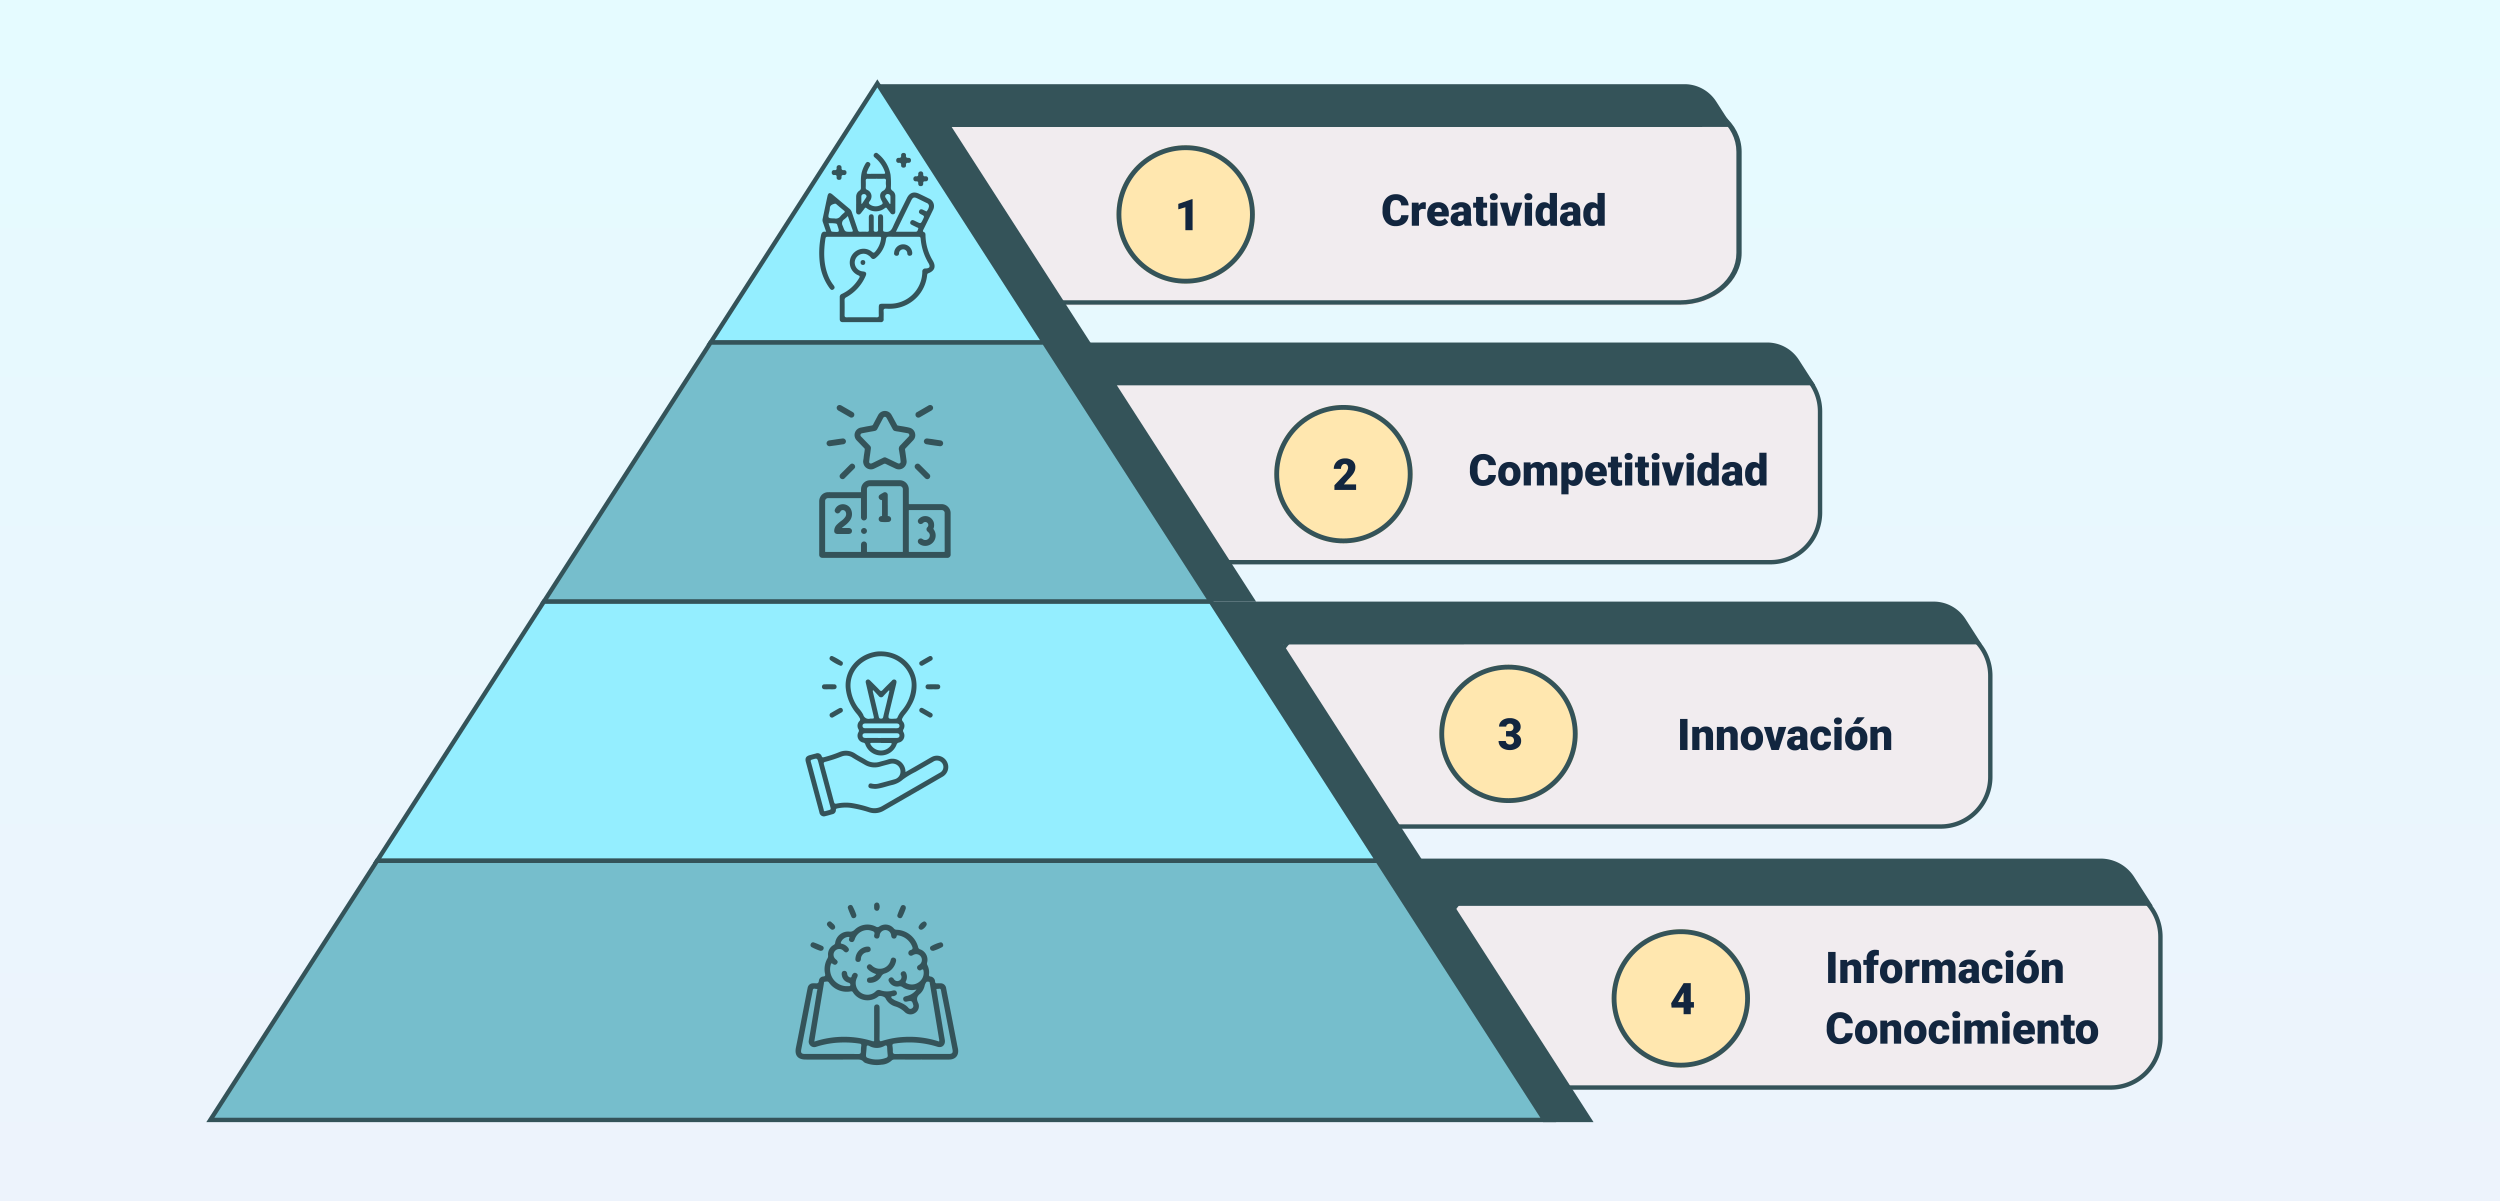 <svg xmlns="http://www.w3.org/2000/svg" xmlns:xlink="http://www.w3.org/1999/xlink" width="1030" height="495" viewBox="0 0 1030 495">
  <rect x="0" y="0" width="1030" height="495" fill="#808080" stroke="none"/>
  <defs>
    <linearGradient id="linear-gradient" x1="0.5" x2="0.5" y2="1" gradientUnits="objectBoundingBox">
      <stop offset="0" stop-color="#e5fbff"/>
      <stop offset="1" stop-color="#edf3fc"/>
    </linearGradient>
    <clipPath id="clip-path">
      <rect id="Rectángulo_378158" data-name="Rectángulo 378158" width="806" height="429.642" fill="none"/>
    </clipPath>
    <clipPath id="clip-path-2">
      <rect id="Rectángulo_378159" data-name="Rectángulo 378159" width="47.543" height="69.773" fill="#345359"/>
    </clipPath>
    <clipPath id="clip-path-3">
      <rect id="Rectángulo_378160" data-name="Rectángulo 378160" width="54.162" height="63" fill="#345359"/>
    </clipPath>
    <clipPath id="clip-path-4">
      <rect id="Rectángulo_378161" data-name="Rectángulo 378161" width="58.81" height="67.962" fill="#345359"/>
    </clipPath>
    <clipPath id="clip-path-5">
      <rect id="Rectángulo_378162" data-name="Rectángulo 378162" width="67.005" height="66.942" fill="#345359"/>
    </clipPath>
  </defs>
  <g id="Grupo_1073067" data-name="Grupo 1073067" transform="translate(-285 -617)">
    <path id="Trazado_610541" data-name="Trazado 610541" d="M0,0H1030V495H0Z" transform="translate(285 617)" fill="url(#linear-gradient)"/>
    <g id="Grupo_1072682" data-name="Grupo 1072682" transform="translate(370 649.679)">
      <g id="Grupo_1072681" data-name="Grupo 1072681" clip-path="url(#clip-path)">
        <path id="Trazado_610542" data-name="Trazado 610542" d="M499.005,88.4H192.734c-13.6,0-24.634-9.144-24.634-20.423V26.287c0-11.279,11.03-20.423,24.634-20.423H499.005c13.606,0,24.636,9.144,24.636,20.423V67.974c0,11.279-11.03,20.423-24.636,20.423" transform="translate(108.359 4.785)" fill="#f1ecef"/>
        <path id="Trazado_610544" data-name="Trazado 610544" d="M478.123,146.635h-253.9A20.423,20.423,0,0,1,203.8,126.211V84.524A20.423,20.423,0,0,1,224.224,64.1h253.9a20.423,20.423,0,0,1,20.423,20.423v41.687a20.423,20.423,0,0,1-20.423,20.423" transform="translate(166.311 52.309)" fill="#f1ecef"/>
        <path id="Trazado_610545" data-name="Trazado 610545" d="M478.532,147.952h-253.9A21.355,21.355,0,0,1,203.3,126.62V84.933A21.355,21.355,0,0,1,224.633,63.6h253.9a21.353,21.353,0,0,1,21.329,21.331V126.62a21.353,21.353,0,0,1-21.329,21.331m-253.9-82.534a19.537,19.537,0,0,0-19.515,19.515V126.62a19.538,19.538,0,0,0,19.515,19.515h253.9a19.537,19.537,0,0,0,19.513-19.515V84.933a19.535,19.535,0,0,0-19.513-19.515Z" transform="translate(165.902 51.902)" fill="#345359"/>
        <path id="Trazado_611103" data-name="Trazado 611103" d="M532.262,147.952H228.8c-14.059,0-25.5-9.569-25.5-21.331V84.933c0-11.762,11.437-21.331,25.5-21.331H532.262c14.059,0,25.493,9.569,25.493,21.331V126.62c0,11.762-11.434,21.331-25.493,21.331M228.8,65.418c-12.861,0-23.325,8.753-23.325,19.515V126.62c0,10.76,10.464,19.515,23.325,19.515H532.262c12.861,0,23.323-8.755,23.323-19.515V84.933c0-10.762-10.462-19.515-23.323-19.515Z" transform="translate(74.804 -55.098)" fill="#345359"/>
        <path id="Trazado_610546" data-name="Trazado 610546" d="M516.751,206.607h-253.9a20.423,20.423,0,0,1-20.421-20.423V144.5a20.423,20.423,0,0,1,20.421-20.423h253.9A20.423,20.423,0,0,1,537.174,144.5v41.687a20.423,20.423,0,0,1-20.423,20.423" transform="translate(197.833 101.248)" fill="#f1ecef"/>
        <path id="Trazado_610547" data-name="Trazado 610547" d="M517.159,207.923H263.26a21.353,21.353,0,0,1-21.329-21.331V144.9a21.353,21.353,0,0,1,21.329-21.331h253.9A21.356,21.356,0,0,1,538.49,144.9v41.687a21.356,21.356,0,0,1-21.331,21.331m-253.9-82.534A19.535,19.535,0,0,0,243.747,144.9v41.687a19.537,19.537,0,0,0,19.513,19.515h253.9a19.538,19.538,0,0,0,19.515-19.515V144.9a19.537,19.537,0,0,0-19.515-19.515Z" transform="translate(197.425 100.84)" fill="#345359"/>
        <path id="Trazado_610548" data-name="Trazado 610548" d="M555.343,265.815h-253.9a20.423,20.423,0,0,1-20.421-20.423V203.7a20.423,20.423,0,0,1,20.421-20.423h253.9A20.423,20.423,0,0,1,575.766,203.7v41.687a20.423,20.423,0,0,1-20.423,20.423" transform="translate(229.326 149.564)" fill="#f1ecef"/>
        <path id="Trazado_610549" data-name="Trazado 610549" d="M555.753,267.132h-253.9A21.356,21.356,0,0,1,280.523,245.8V204.113a21.355,21.355,0,0,1,21.331-21.331h253.9a21.354,21.354,0,0,1,21.329,21.331V245.8a21.356,21.356,0,0,1-21.329,21.331M301.854,184.6a19.536,19.536,0,0,0-19.515,19.515V245.8a19.537,19.537,0,0,0,19.515,19.515h253.9A19.538,19.538,0,0,0,575.266,245.8V204.113A19.537,19.537,0,0,0,555.753,184.6Z" transform="translate(228.918 149.157)" fill="#345359"/>
        <path id="Trazado_610550" data-name="Trazado 610550" d="M183.122,18.151l57.361,89.117h-18.66L153.139.5H485.02a15.557,15.557,0,0,1,13.059,7.106l6.77,10.526Z" transform="translate(123.967 1.499)" fill="#345359"/>
        <path id="Trazado_610552" data-name="Trazado 610552" d="M152.232.928,201.339,77.2l19.615,30.489Z" transform="translate(124.227 0.757)" fill="#94eeff"/>
        <path id="Trazado_610553" data-name="Trazado 610553" d="M251.814,107.7H114.407L183.1.924l49.1,76.283Z" transform="translate(93.361 0.754)" fill="#94eeff"/>
        <path id="Trazado_610554" data-name="Trazado 610554" d="M254.225,109.358H113.491L183.852,0Zm-137.407-1.816H250.9L183.852,3.356Z" transform="translate(92.613)" fill="#345359"/>
        <path id="Trazado_610555" data-name="Trazado 610555" d="M220.054,77.36l57.361,89.117h-18.66L190.071,59.71H487.952a15.557,15.557,0,0,1,13.059,7.106l6.77,10.526Z" transform="translate(155.105 48.726)" fill="#345359"/>
        <path id="Trazado_610556" data-name="Trazado 610556" d="M145.278,59.714l-68.7,106.761h274.8L282.68,59.714Z" transform="translate(62.49 48.729)" fill="#76becc"/>
        <path id="Trazado_610557" data-name="Trazado 610557" d="M353.791,167.791H75.661l69.87-108.577H283.923Zm-274.8-1.816H350.464L282.931,61.03H146.523Z" transform="translate(61.742 48.321)" fill="#345359"/>
        <path id="Trazado_610558" data-name="Trazado 610558" d="M257.839,136.139,315.2,225.256H296.54L227.856,118.489H525.737A15.555,15.555,0,0,1,538.8,125.6l6.77,10.526Z" transform="translate(185.939 96.692)" fill="#345359"/>
        <path id="Trazado_610559" data-name="Trazado 610559" d="M38.748,225.263h412.2L382.25,118.5h-274.8Z" transform="translate(31.62 96.702)" fill="#94eeff"/>
        <path id="Trazado_610560" data-name="Trazado 610560" d="M453.363,226.579H37.831L107.7,118H383.492l.269.416Zm-412.2-1.816H450.034L382.5,119.818H108.691Z" transform="translate(30.872 96.294)" fill="#345359"/>
        <path id="Trazado_610561" data-name="Trazado 610561" d="M295.692,194.942l57.361,89.117h-18.66L265.709,177.292H563.59a15.555,15.555,0,0,1,13.059,7.106l6.77,10.526Z" transform="translate(216.829 144.677)" fill="#345359"/>
        <path id="Trazado_610562" data-name="Trazado 610562" d="M355.464,285.373H334.647l-.269-.416L264.793,176.792H564.34a16.416,16.416,0,0,1,13.822,7.52l7.671,11.928-287.73.018Zm-19.828-1.816h16.5l-57.361-89.115,287.728-.018-5.869-9.126a14.6,14.6,0,0,0-12.295-6.69H268.12Z" transform="translate(216.081 144.269)" fill="#345359"/>
        <path id="Trazado_610563" data-name="Trazado 610563" d="M555.375,284.048H.916l68.7-106.758H481.82l68.334,106.177Z" transform="translate(0.748 144.676)" fill="#76becc"/>
        <path id="Trazado_610564" data-name="Trazado 610564" d="M556.124,285.364H0L69.865,176.79h413.2l.269.416,68.1,105.815,4.793.532Zm-552.8-1.816H549.612L482.073,178.606H70.856Z" transform="translate(0 144.268)" fill="#345359"/>
      </g>
    </g>
    <g id="Elipse_5890" data-name="Elipse 5890" transform="translate(745 676.849)" fill="#ffe7af" stroke="#345359" stroke-width="2">
      <circle cx="28.5" cy="28.5" r="28.5" stroke="none"/>
      <circle cx="28.5" cy="28.5" r="27.5" fill="none"/>
    </g>
    <g id="Elipse_5892" data-name="Elipse 5892" transform="translate(810 783.849)" fill="#ffe7af" stroke="#345359" stroke-width="2">
      <circle cx="28.5" cy="28.5" r="28.5" stroke="none"/>
      <circle cx="28.5" cy="28.5" r="27.5" fill="none"/>
    </g>
    <g id="Elipse_5894" data-name="Elipse 5894" transform="translate(878 890.849)" fill="#ffe7af" stroke="#345359" stroke-width="2">
      <circle cx="28.5" cy="28.5" r="28.5" stroke="none"/>
      <circle cx="28.5" cy="28.5" r="27.5" fill="none"/>
    </g>
    <g id="Elipse_5896" data-name="Elipse 5896" transform="translate(949 999.849)" fill="#ffe7af" stroke="#345359" stroke-width="2">
      <circle cx="28.5" cy="28.5" r="28.5" stroke="none"/>
      <circle cx="28.5" cy="28.5" r="27.5" fill="none"/>
    </g>
    <path id="Trazado_611109" data-name="Trazado 611109" d="M7.348,0H4.377V-9.457L1.459-8.6v-2.25L7.075-12.8h.272Z" transform="translate(769 711.849)" fill="#12263f"/>
    <path id="Trazado_611110" data-name="Trazado 611110" d="M9.712,0H.782V-1.934L4.9-6.258A4.909,4.909,0,0,0,6.416-9.009a1.913,1.913,0,0,0-.36-1.257A1.287,1.287,0,0,0,5.01-10.7a1.3,1.3,0,0,0-1.1.576,2.366,2.366,0,0,0-.422,1.437H.519a4.2,4.2,0,0,1,.589-2.175,4.129,4.129,0,0,1,1.635-1.56,4.856,4.856,0,0,1,2.338-.562,4.777,4.777,0,0,1,3.195.958A3.42,3.42,0,0,1,9.4-9.272,4,4,0,0,1,9.114-7.8,6.456,6.456,0,0,1,8.24-6.3a22.029,22.029,0,0,1-1.912,2.1L4.676-2.285H9.712Z" transform="translate(834 818.849)" fill="#12263f"/>
    <path id="Trazado_611111" data-name="Trazado 611111" d="M3.489-7.638h1.4A1.453,1.453,0,0,0,6.548-9.264a1.406,1.406,0,0,0-.4-1.033,1.5,1.5,0,0,0-1.116-.4,1.606,1.606,0,0,0-1.024.343,1.046,1.046,0,0,0-.435.853H.615a3.032,3.032,0,0,1,.563-1.8,3.715,3.715,0,0,1,1.56-1.235,5.334,5.334,0,0,1,2.193-.444,5.241,5.241,0,0,1,3.357.976A3.243,3.243,0,0,1,9.51-9.325,2.7,2.7,0,0,1,9-7.765,3.6,3.6,0,0,1,7.532-6.574a3.441,3.441,0,0,1,1.6,1.121,2.951,2.951,0,0,1,.58,1.859A3.3,3.3,0,0,1,8.394-.853,5.472,5.472,0,0,1,4.931.176,5.675,5.675,0,0,1,2.6-.3,3.656,3.656,0,0,1,.967-1.63,3.45,3.45,0,0,1,.413-3.56H3.393a1.334,1.334,0,0,0,.475,1.02,1.676,1.676,0,0,0,1.169.431,1.755,1.755,0,0,0,1.248-.435A1.454,1.454,0,0,0,6.75-3.656a1.7,1.7,0,0,0-.483-1.371,2.021,2.021,0,0,0-1.336-.4H3.489Z" transform="translate(902 925.849)" fill="#12263f"/>
    <path id="Trazado_611112" data-name="Trazado 611112" d="M8.6-5h1.3v2.285H8.6V0H5.643V-2.716H.694L.519-4.526l5.124-8.244V-12.8H8.6ZM3.34-5h2.3V-8.938l-.185.3Z" transform="translate(973 1034.849)" fill="#12263f"/>
    <g id="Grupo_1072687" data-name="Grupo 1072687" transform="translate(622.503 679.962)">
      <g id="Grupo_1072686" data-name="Grupo 1072686" clip-path="url(#clip-path-2)">
        <path id="Trazado_610569" data-name="Trazado 610569" d="M2.88,91.261c-.479-1.412-.894-2.641-1.315-3.867a2.485,2.485,0,0,1-.159-1.38c.678-3.153,1.311-6.316,2.01-9.464.311-1.4.957-1.594,2.056-.677,2.344,1.954,4.67,3.929,7.015,5.881a2.978,2.978,0,0,1,.963,1.407c.8,2.407,1.648,4.8,2.432,7.209.2.6.438.905,1.122.859a24.78,24.78,0,0,1,2.724-.005c.577.025.75-.184.74-.75-.031-1.671,0-3.343-.016-5.014-.008-.777.162-1.452,1.075-1.427.861.024.96.7.951,1.417-.022,1.635.02,3.271-.019,4.905-.016.661.19.88.861.881s.969-.165.948-.906c-.048-1.634-.005-3.27-.017-4.905-.005-.728.167-1.386,1.006-1.392.893-.007,1.089.672,1.084,1.444-.01,1.635.031,3.271-.018,4.9-.021.693.245.78.87.862,1.589.208,2.419-.368,3.1-1.873,1.832-4.064,3.873-8.035,5.852-12.032,1.1-2.214,2.826-2.808,5.042-1.76,1.344.636,2.685,1.281,4.012,1.95a3.388,3.388,0,0,1,1.649,4.841c-1.269,2.648-2.571,5.281-3.872,7.914-.241.488-.437.859.292,1.148.469.186.53.726.532,1.225a21.127,21.127,0,0,0,3.05,10.539c1.353,2.365.728,4.152-1.842,5.126-.455.172-.485.445-.535.811a15.339,15.339,0,0,1-12.75,13.6,17.01,17.01,0,0,1-4.13.189c-.781-.039-1.117.15-1.055,1.01.078,1.085.009,2.179.02,3.269a1.1,1.1,0,0,1-1.254,1.277q-7.794,0-15.589,0c-.866,0-1.245-.454-1.243-1.294q.006-4.524,0-9.048a1.3,1.3,0,0,1,.9-1.311,16.371,16.371,0,0,0,7.1-6.548c.35-.576.286-.8-.362-1.092a5.683,5.683,0,0,1-3.436-6.177A5.769,5.769,0,0,1,17.9,98.235a5.378,5.378,0,0,1,3.931,1.315c.522.421.815.387,1.235-.107a10.329,10.329,0,0,0,2.434-5.375c.08-.568-.021-.775-.632-.774q-10.683.023-21.367,0c-.517,0-.824.145-.906.687-.813,5.384-.875,10.706,1.312,15.841a15.316,15.316,0,0,0,1.981,3.37c.469.606.761,1.219,0,1.78-.734.538-1.19.036-1.614-.522A21.62,21.62,0,0,1,.251,104.016,35.845,35.845,0,0,1,.7,92.963c.2-1.174.608-2.062,2.177-1.7m14.61,35.2c2.07,0,4.14-.022,6.209.013.669.012.9-.209.867-.874-.045-1.051-.019-2.106-.01-3.159.012-1.341.232-1.552,1.609-1.563.908-.007,1.816-.016,2.723,0a13.3,13.3,0,0,0,13.6-13.091,1.232,1.232,0,0,1,1.361-1.429c1.707-.073,2.041-.729,1.182-2.228A23.325,23.325,0,0,1,41.81,94.077c-.059-.847-.543-.777-1.1-.777-3.994,0-7.989.024-11.983-.017-.812-.008-1.092.211-1.206,1.042a11.708,11.708,0,0,1-4.164,7.644c-.81.678-1.453.677-2.108-.184a3.851,3.851,0,0,0-.9-.785,3.463,3.463,0,0,0-4.155-.03,3.638,3.638,0,0,0,1.808,6.6c1.314.13,1.665.686,1.133,1.892a18.273,18.273,0,0,1-7.891,8.719,1.252,1.252,0,0,0-.779,1.259c.045,2.032.041,4.067,0,6.1-.013.7.186.956.917.94,2.032-.043,4.066-.015,6.1-.015M31.623,91.21c2.853,0,5.527,0,8.2,0,.747,0,.762-.7.962-1.149.23-.52-.338-.522-.615-.669-.7-.372-1.441-.683-2.132-1.077a.875.875,0,0,1-.405-1.285.923.923,0,0,1,1.257-.525c.438.169.856.391,1.279.6,1.7.829,1.7.83,2.547-.9.691-1.418.7-1.438-.706-2.14-.657-.327-1.158-.714-.794-1.5s1.015-.668,1.663-.354c.26.126.513.269.782.374.219.086.49.4.674.145a4,4,0,0,0,.911-2.054,1.422,1.422,0,0,0-.975-1.317c-1.309-.619-2.6-1.278-3.905-1.9-1.262-.6-1.808-.413-2.432.854q-2.136,4.334-4.248,8.68c-.663,1.357-1.325,2.715-2.061,4.225M6.344,85.745a2.371,2.371,0,0,0,2.492-.991,11.267,11.267,0,0,1,1.344-1.266c.406-.339.544-.582.034-.983-1.054-.827-2.06-1.714-3.086-2.577a.774.774,0,0,0-.779-.234c-1,.286-1.928.594-1.963,1.9a8.8,8.8,0,0,1-.294,1.6c-.537,2.475-.539,2.474,2.253,2.548m5.475-1a14.143,14.143,0,0,1-1.4,1.3A2,2,0,0,0,9.7,88.8c.93,2.471.845,2.488,3.454,2.421.6-.015.86-.075.6-.778-.664-1.823-1.258-3.671-1.944-5.7m-7.953,2.99c.353,1.04.7,2.021,1.016,3.01.123.383.378.443.737.471,2.853.223,2.854.229,1.941-2.494-.134-.4-.191-.831-.783-.888a13.715,13.715,0,0,0-2.911-.1" transform="translate(0 -58.705)" fill="#345359"/>
        <path id="Trazado_610570" data-name="Trazado 610570" d="M69.8,21.037c0-.944-.017-1.889,0-2.833A2.976,2.976,0,0,1,71.13,15.6a1.346,1.346,0,0,0,.619-1.359c.033-2.243-.188-4.506.5-6.7a14.249,14.249,0,0,1,1.378-3.067c.371-.62.842-.949,1.516-.531s.612,1,.231,1.6A12.371,12.371,0,0,0,74.24,8.008c-.169.474-.029.662.482.658,2.143-.017,4.286-.026,6.429-.012.752,0,.6-.379.452-.842a12.967,12.967,0,0,0-3.891-5.678c-.345-.309-.769-.577-.716-1.145a1.077,1.077,0,0,1,.588-.86.9.9,0,0,1,1.107.15,14.2,14.2,0,0,1,5.292,8.852,34.66,34.66,0,0,1,.133,5.111,1.371,1.371,0,0,0,.635,1.36,2.667,2.667,0,0,1,1.192,2.328c.007,2.07-.011,4.141-.013,6.211,0,.51-.119.957-.654,1.132a1.1,1.1,0,0,1-1.333-.455c-.471-.645-1-1.251-1.449-1.907-.275-.4-.474-.388-.855-.121a6.05,6.05,0,0,1-7.57-.017c-.344-.244-.527-.231-.774.118-.461.652-.967,1.271-1.46,1.9-.327.417-.7.756-1.29.575-.625-.193-.78-.673-.768-1.278.021-1.016.006-2.034.006-3.051Zm8.18-10.343V10.7c-1.124,0-2.249.036-3.371-.013-.686-.03-.884.232-.854.881.041.9.034,1.813-.007,2.718a.9.9,0,0,0,.62.983,2.933,2.933,0,0,1,1.754,2.44,3.214,3.214,0,0,1-.813,2.3c-.467.64-.3,1.009.315,1.376a4.105,4.105,0,0,0,3.947.275c1.346-.589,1.392-.756.679-2.019-.905-1.6-.781-3.169.643-3.989a2.181,2.181,0,0,0,1.172-2.447,8.619,8.619,0,0,1,.009-1.629c.077-.749-.259-.925-.94-.9-1.049.046-2.1.012-3.153.012m5.658,10.385.286-.093c0-1,.025-2-.01-3A1.017,1.017,0,0,0,83.048,17a1.04,1.04,0,0,0-1.073.362.9.9,0,0,0,.007,1.191l1.654,2.521m-11.7-.132.238.082q.833-1.251,1.664-2.5c.232-.35.372-.708.047-1.086a1.052,1.052,0,0,0-1.151-.41.959.959,0,0,0-.795.91c-.014,1,0,2,0,3.005" transform="translate(-54.564 0)" fill="#345359"/>
        <path id="Trazado_610571" data-name="Trazado 610571" d="M180.993,35.08a.986.986,0,0,1,1,1.069c-.022.65.1,1.015.877.963a.973.973,0,0,1,1.153,1.018c0,.767-.511,1.1-1.225,1.059-.62-.038-.836.182-.8.8.039.653-.214,1.149-.968,1.179-.82.033-1.1-.5-1.082-1.185.017-.621-.2-.825-.81-.793-.715.038-1.209-.3-1.2-1.077a.975.975,0,0,1,1.165-1c.7.036.868-.24.849-.883a1.017,1.017,0,0,1,1.045-1.147" transform="translate(-139.137 -27.431)" fill="#345359"/>
        <path id="Trazado_610572" data-name="Trazado 610572" d="M26.7,29.342a.9.9,0,0,1-.961-1.055c.042-.668-.118-1.007-.881-.936a.941.941,0,0,1-1.134-1.011.923.923,0,0,1,1.122-1.01c.748.064.939-.266.891-.945a.961.961,0,0,1,1.05-1.109.935.935,0,0,1,.971,1.076c-.041.757.247,1.035,1,.982a.9.9,0,0,1,1.039.986.947.947,0,0,1-1.118,1.032c-.734-.062-.938.234-.919.919.018.667-.3,1.115-1.061,1.072" transform="translate(-18.553 -18.201)" fill="#345359"/>
        <path id="Trazado_610573" data-name="Trazado 610573" d="M148.6,6.308c-.6-.023-1.022-.331-.986-.993.038-.707-.118-1.075-.933-1A.934.934,0,0,1,145.6,3.255a.913.913,0,0,1,1.044-.986c.745.031,1.041-.225.969-.989A.91.91,0,0,1,148.6.238a.887.887,0,0,1,1.01,1.007c-.075.849.3,1.051,1.065,1.032a.9.9,0,0,1,.981,1.044.921.921,0,0,1-1.048.989c-.878-.094-1.03.32-1,1.065.023.6-.364.911-1,.934" transform="translate(-113.851 -0.185)" fill="#345359"/>
        <path id="Trazado_610574" data-name="Trazado 610574" d="M141.565,176.472a3.741,3.741,0,0,1,7.471-.021c.019.624-.2,1.083-.857,1.172a.945.945,0,0,1-1.19-.931,1.7,1.7,0,0,0-3.4.013.952.952,0,0,1-1.207.919.917.917,0,0,1-.82-1.152" transform="translate(-110.688 -135.228)" fill="#345359"/>
        <path id="Trazado_610575" data-name="Trazado 610575" d="M80.185,203.69c-.049.609-.36,1-.947.994a.941.941,0,0,1-.981-1.056.906.906,0,0,1,1.064-.948c.632.046.84.467.865,1.01" transform="translate(-61.193 -158.485)" fill="#345359"/>
      </g>
    </g>
    <g id="Grupo_1072689" data-name="Grupo 1072689" transform="translate(622.503 783.849)">
      <g id="Grupo_1072688" data-name="Grupo 1072688" clip-path="url(#clip-path-3)">
        <path id="Trazado_610576" data-name="Trazado 610576" d="M27.059,120.292H1.577a2.466,2.466,0,0,1-.465-.033A1.218,1.218,0,0,1,.008,119c-.012-.3,0-.607,0-.911q0-10.45,0-20.9A3.982,3.982,0,0,1,.483,95.13a3.636,3.636,0,0,1,3.106-1.9c.4-.023.8-.01,1.206-.01q6.069,0,12.138.01c.227,0,.312-.04.3-.29a8.519,8.519,0,0,1,.074-1.569,3.728,3.728,0,0,1,3.458-3.063c.427-.014.854-.011,1.28-.011H33.127a3.705,3.705,0,0,1,2.98,1.42,3.893,3.893,0,0,1,.819,2.571q.011,2.781,0,5.563c0,.259.075.307.316.306q6.536-.015,13.073-.014a3.7,3.7,0,0,1,2.87,1.23,3.594,3.594,0,0,1,.97,2.483q0,2.265,0,4.529c0,4.135-.011,8.271.011,12.406a1.364,1.364,0,0,1-1.523,1.5q-12.791,0-25.581,0m7.416-15.565h0q0-4.406,0-8.812c0-1.313-.018-2.626.005-3.938A1.242,1.242,0,0,0,33.2,90.745c-.935.024-1.871.006-2.806.006q-4.715,0-9.429,0a1.249,1.249,0,0,0-1.148.627,1.51,1.51,0,0,0-.14.836q0,5.526,0,11.052a4.184,4.184,0,0,1-.034.663,1.25,1.25,0,0,1-1.6.882,1.374,1.374,0,0,1-.821-1.385q-.005-3.754,0-7.507c0-.157,0-.247-.213-.246q-6.684.011-13.368.007a1.174,1.174,0,0,0-1.192,1.209q0,10.363,0,20.725c0,.182.046.242.232.237.541-.014,1.083-.011,1.625-.011q6.315,0,12.629.011c.239,0,.3-.059.295-.3-.016-.837,0-1.674-.008-2.51a2.154,2.154,0,0,1,.062-.536,1.154,1.154,0,0,1,.838-.911,1.2,1.2,0,0,1,1.552,1.225c.013.91.011,1.822,0,2.732,0,.216.029.294.274.293q7.164-.013,14.328,0c.175,0,.2-.062.2-.216q-.006-6.449,0-12.9m2.452,4.483v7.975c0,.156.008.312,0,.467s.053.2.2.193c.229-.01.459-.007.689-.007q6.794,0,13.589.008c.225,0,.3-.037.3-.288q-.013-7.839-.007-15.678A1.189,1.189,0,0,0,50.43,100.6q-6.622,0-13.244-.006c-.228,0-.263.069-.263.274q.01,4.172,0,8.344" transform="translate(0 -57.293)" fill="#345359"/>
        <path id="Trazado_610577" data-name="Trazado 610577" d="M45.044,27.785c.027-.512.171-1.055.216-1.61.093-1.153.378-2.279.453-3.435a.349.349,0,0,0-.118-.3c-1.055-1.092-2.1-2.19-3.159-3.279a3.149,3.149,0,0,1,1.631-5.326c.926-.171,1.845-.377,2.772-.541.588-.1,1.178-.2,1.764-.321a.712.712,0,0,0,.552-.41c.665-1.279,1.352-2.547,2.026-3.821a3.322,3.322,0,0,1,1.483-1.452,3.116,3.116,0,0,1,4.055,1.253c.6,1.046,1.161,2.11,1.739,3.167.193.352.385.7.572,1.06a.362.362,0,0,0,.262.2c1.015.232,2.055.322,3.072.541a18.578,18.578,0,0,1,1.991.428,3.058,3.058,0,0,1,2.113,2.443,2.984,2.984,0,0,1-.82,2.713c-1.022,1.11-2.071,2.2-3.116,3.285a.684.684,0,0,0-.216.648c.227,1.489.426,2.983.629,4.476a3.219,3.219,0,0,1-2.76,3.535,3.308,3.308,0,0,1-1.86-.323c-1.3-.623-2.613-1.219-3.9-1.865a.888.888,0,0,0-.927.007c-1.276.652-2.577,1.256-3.864,1.885a3.181,3.181,0,0,1-4.393-1.829,3.646,3.646,0,0,1-.2-1.13m19.022-10.8a.754.754,0,0,0-.684-.813c-1.113-.193-2.225-.395-3.337-.592-.637-.113-1.283-.166-1.911-.334a1.2,1.2,0,0,1-.752-.508c-.093-.145-.185-.291-.267-.442-.557-1.022-1.106-2.047-1.667-3.067a16.7,16.7,0,0,0-.827-1.48A.722.722,0,0,0,53.4,9.74a4.084,4.084,0,0,0-.271.467Q52,12.324,50.883,14.442a1.433,1.433,0,0,1-1.019.771c-.641.141-1.29.229-1.934.348q-1.642.3-3.282.619a1.052,1.052,0,0,0-.371.125.757.757,0,0,0-.077,1.211q1.79,1.865,3.588,3.721a1.429,1.429,0,0,1,.447,1.225c-.133,1.024-.254,2.05-.413,3.07-.12.77-.2,1.544-.294,2.317a.662.662,0,0,0,.69.792,1.149,1.149,0,0,0,.538-.145c1.537-.753,3.079-1.5,4.616-2.252a1.239,1.239,0,0,1,1.154-.007c1.587.763,3.179,1.516,4.767,2.276a.883.883,0,0,0,.913.009.769.769,0,0,0,.268-.793c-.125-1.529-.4-3.038-.647-4.548a2.034,2.034,0,0,1,.673-2.159.2.2,0,0,0,.017-.018l3.319-3.5a.628.628,0,0,0,.228-.521" transform="translate(-26.934 -4.524)" fill="#345359"/>
        <path id="Trazado_610578" data-name="Trazado 610578" d="M124.119,39.257c.791.118,1.648.186,2.5.33,1.024.173,2.054.321,3.081.477a1.21,1.21,0,1,1-.308,2.4c-1.278-.144-2.549-.336-3.82-.524-.574-.085-1.145-.194-1.719-.283a1.239,1.239,0,0,1-1.012-1.291,1.27,1.27,0,0,1,1.281-1.1" transform="translate(-79.705 -25.474)" fill="#345359"/>
        <path id="Trazado_610579" data-name="Trazado 610579" d="M8.655,41.277A1.251,1.251,0,0,1,9.687,40.1c1.711-.239,3.411-.551,5.128-.749a2.762,2.762,0,0,1,.829-.046,1.248,1.248,0,0,1,1,1.155,1.217,1.217,0,0,1-.969,1.2c-1,.141-2,.315-3.01.456-.876.123-1.752.237-2.628.359a1.237,1.237,0,0,1-1.385-1.2" transform="translate(-5.616 -25.49)" fill="#345359"/>
        <path id="Trazado_610580" data-name="Trazado 610580" d="M27.8,4.035a1.178,1.178,0,0,1-1.723,1.048q-1.292-.735-2.581-1.478Q22.437,3,21.383,2.392a1.4,1.4,0,0,1-.848-1.151A1.194,1.194,0,0,1,21.965.028a3.717,3.717,0,0,1,1.014.49Q24.864,1.6,26.748,2.693c.177.1.35.212.521.325A1.093,1.093,0,0,1,27.8,4.035" transform="translate(-13.324 0)" fill="#345359"/>
        <path id="Trazado_610581" data-name="Trazado 610581" d="M117.227,75.238a1.4,1.4,0,0,1-.934-.463q-1.234-1.236-2.467-2.473c-.493-.493-1-.975-1.481-1.476a1.2,1.2,0,0,1-.153-1.373,1.283,1.283,0,0,1,1.323-.6,1.426,1.426,0,0,1,.646.39q1.979,1.968,3.945,3.951a1.116,1.116,0,0,1,.214,1.342,1.206,1.206,0,0,1-1.093.7" transform="translate(-72.705 -44.661)" fill="#345359"/>
        <path id="Trazado_610582" data-name="Trazado 610582" d="M113.017,3.963a1.068,1.068,0,0,1,.65-1.017c.735-.43,1.474-.854,2.212-1.28q1.18-.683,2.36-1.367A1.382,1.382,0,0,1,119.52.108a1.185,1.185,0,0,1,.38,1.963,4.05,4.05,0,0,1-.8.526q-2.009,1.163-4.023,2.319a1.567,1.567,0,0,1-.987.317,1.191,1.191,0,0,1-1.076-1.27" transform="translate(-73.334 -0.013)" fill="#345359"/>
        <path id="Trazado_610583" data-name="Trazado 610583" d="M30.367,70.158a1.016,1.016,0,0,1-.341.706q-.7.708-1.405,1.411c-.84.841-1.678,1.685-2.522,2.521a1.157,1.157,0,0,1-1.427.3,1.191,1.191,0,0,1-.38-1.885c.384-.425.806-.817,1.211-1.224L28,69.484a3.913,3.913,0,0,1,.479-.423,1.042,1.042,0,0,1,1.2-.094,1.253,1.253,0,0,1,.689,1.191" transform="translate(-15.559 -44.657)" fill="#345359"/>
        <path id="Trazado_610584" data-name="Trazado 610584" d="M20.82,126.169c.119.006.238.017.358.017.8,0,1.608,0,2.412,0a1.405,1.405,0,0,1,.917.286,1.157,1.157,0,0,1,.4,1.214,1.071,1.071,0,0,1-.765.854,2.009,2.009,0,0,1-.652.107q-2.216,0-4.431,0a1.732,1.732,0,0,1-.743-.144,1.114,1.114,0,0,1-.687-1.019,3.662,3.662,0,0,1,1.1-2.7,14.08,14.08,0,0,1,1.817-1.542,6.591,6.591,0,0,0,1.53-1.484,2.122,2.122,0,0,0,.29-2.18,1.3,1.3,0,0,0-1.545-.732,1.057,1.057,0,0,0-.607.506,1.667,1.667,0,0,1-.766.735,1.066,1.066,0,0,1-1.219-.259,1.046,1.046,0,0,1-.353-1.155,3.484,3.484,0,0,1,1.773-1.953,3.681,3.681,0,0,1,5.073,2.256,4.57,4.57,0,0,1-.7,4.224,9.949,9.949,0,0,1-2.061,2q-.578.457-1.157.91l.016.069" transform="translate(-11.437 -75.49)" fill="#345359"/>
        <path id="Trazado_610585" data-name="Trazado 610585" d="M73.567,107.7q0,2.117,0,4.234c0,.116-.04.249.166.251a1.2,1.2,0,0,1,1.21,1.176A1.148,1.148,0,0,1,73.8,114.6a14.48,14.48,0,0,1-2.947-.016,1.156,1.156,0,0,1-1.033-1.257,1.2,1.2,0,0,1,1.193-1.142c.162-.009.185-.068.185-.206q0-3.1,0-6.2c0-.167-.056-.2-.21-.2a1.243,1.243,0,0,1-1.076-.77,1.135,1.135,0,0,1,.3-1.344,9.113,9.113,0,0,1,1.321-.8,1.869,1.869,0,0,1,.641-.3,1.16,1.16,0,0,1,1.382,1.135c0,1.4,0,2.806,0,4.209" transform="translate(-45.306 -66.406)" fill="#345359"/>
        <path id="Trazado_610586" data-name="Trazado 610586" d="M51.561,145.628a1.212,1.212,0,1,1-1.166-1.239,1.211,1.211,0,0,1,1.166,1.239" transform="translate(-31.885 -93.692)" fill="#345359"/>
        <path id="Trazado_610587" data-name="Trazado 610587" d="M122.463,133.94a3.372,3.372,0,0,1-.27,1.58c-.062.116-.006.177.049.26a4.567,4.567,0,0,1,.78,1.762,4.252,4.252,0,0,1-2.616,4.8,4.1,4.1,0,0,1-4.119-.532,1.234,1.234,0,0,1-.492-1.3,1.2,1.2,0,0,1,1.683-.791,2.446,2.446,0,0,1,.272.168,1.85,1.85,0,0,0,2.9-1.128,1.768,1.768,0,0,0-.439-1.615,4.669,4.669,0,0,0-.473-.429,1.188,1.188,0,0,1-.068-1.728,1.222,1.222,0,0,0,.308-1.4,1.239,1.239,0,0,0-1.983-.439,1.415,1.415,0,0,1-1.094.519,1.142,1.142,0,0,1-1.006-.683,1.117,1.117,0,0,1,.113-1.232,3.607,3.607,0,0,1,5.907.354,3.3,3.3,0,0,1,.551,1.835" transform="translate(-75.115 -84.602)" fill="#345359"/>
      </g>
    </g>
    <g id="Grupo_1072691" data-name="Grupo 1072691" transform="translate(616.87 885.367)">
      <g id="Grupo_1072690" data-name="Grupo 1072690" clip-path="url(#clip-path-4)">
        <path id="Trazado_610588" data-name="Trazado 610588" d="M91.867.011C99,.011,104.9,4.56,106.394,11.133a15.619,15.619,0,0,1-1.8,10.9,21.717,21.717,0,0,1-2.619,3.877,8.524,8.524,0,0,0-1.064,1.588,1.067,1.067,0,0,0,.147,1.391,2.748,2.748,0,0,1,.276,3.193,1.08,1.08,0,0,0-.045,1.15,2.919,2.919,0,0,1-1.9,4.355,1.2,1.2,0,0,0-.917.857,6.86,6.86,0,0,1-12.872-.1.979.979,0,0,0-.762-.731A2.911,2.911,0,0,1,82.8,33.244a1.062,1.062,0,0,0-.02-1.15,2.763,2.763,0,0,1,.379-3.356.937.937,0,0,0,.134-1.229,10.556,10.556,0,0,0-1.2-1.755,19.081,19.081,0,0,1-4.584-10.9C77.053,7.6,82.3,1.78,88.922.333A11.323,11.323,0,0,1,91.867.011m12.826,14.033a9.914,9.914,0,0,0-.515-3.462A12.768,12.768,0,0,0,87.887,2.718c-5.395,1.946-8.679,6.606-8.377,12.034a16.146,16.146,0,0,0,3.3,8.632,12.907,12.907,0,0,1,1.915,2.668A2.3,2.3,0,0,0,87.641,27.7a1.392,1.392,0,0,1,.213,0c1.443,0,1.413.006,1.085-1.371-1.042-4.38-2.056-8.767-3.09-13.149-.139-.589-.208-1.148.422-1.486s1.068.059,1.484.477c1.228,1.236,2.485,2.443,3.676,3.713.5.529.787.591,1.316.022,1.234-1.326,2.55-2.574,3.826-3.861a1.076,1.076,0,0,1,1.325-.366c.606.292.595.822.49,1.374-.046.244-.1.487-.16.728-.9,3.685-1.807,7.367-2.689,11.056-.732,3.061-.719,3.054,2.475,2.874a.844.844,0,0,0,.876-.594,11.1,11.1,0,0,1,1.824-2.859,16.576,16.576,0,0,0,3.978-10.217M88.879,15.991l-.207.163a3.354,3.354,0,0,0,.044.492c.817,3.445,1.66,6.885,2.44,10.338.135.6.388.719.926.732.578.014.784-.211.907-.763.425-1.9.923-3.784,1.376-5.678.4-1.673.778-3.352,1.166-5.029l-.268-.18c-.722.766-1.454,1.524-2.165,2.3a1.181,1.181,0,0,1-1.99.023l-2.23-2.4M92.027,31.66c2.1,0,4.2-.014,6.293.008.726.007,1.357-.164,1.362-.973s-.627-1-1.349-1q-6.293.013-12.586,0c-.728,0-1.325.2-1.3,1.037.026.769.6.939,1.285.933,2.1-.018,4.2-.006,6.293-.006m.021,4.011c2.06,0,4.121-.01,6.181.005.743.005,1.454-.122,1.451-1,0-.915-.762-.949-1.478-.947q-6.181.011-12.363,0c-.683,0-1.377.049-1.389.92-.012.9.67,1.034,1.417,1.029,2.06-.014,4.121,0,6.181,0m-.037,2.068v-.045c-1.242,0-2.485.013-3.727-.006-.578-.009-.832.125-.466.714a4.92,4.92,0,0,0,8.459.056c.353-.563.172-.732-.432-.725-1.278.016-2.556,0-3.834,0" transform="translate(-60.957 0)" fill="#345359"/>
        <path id="Trazado_610589" data-name="Trazado 610589" d="M41.2,200.726l8.228-4.74c.831-.478,1.646-.985,2.5-1.427a4.636,4.636,0,0,1,6.273,1.8,4.581,4.581,0,0,1-1.716,6.293q-12.147,7.071-24.34,14.065a7.469,7.469,0,0,1-5.877.606,48.594,48.594,0,0,0-8.169-1.909,16.972,16.972,0,0,0-4.875.276c-.441.088-.7.165-.7.7a1.709,1.709,0,0,1-1.458,1.719c-.955.268-1.9.561-2.871.782a1.861,1.861,0,0,1-2.471-1.527Q2.932,207,.151,196.624c-.43-1.6.046-2.438,1.623-2.868.821-.224,1.641-.448,2.466-.652a1.785,1.785,0,0,1,2.431,1.108c.256.614.566.473.978.382a47.06,47.06,0,0,0,6.152-2.042,7.025,7.025,0,0,1,6.882.686c1.34.923,2.841,1.609,4.223,2.476a6.721,6.721,0,0,0,5.717.767c1.055-.307,2.141-.52,3.175-.885a5.446,5.446,0,0,1,7.4,5.13m-12.537,6.933c-.545-.056-1.113-.086-1.671-.178-.713-.118-1.225-.471-1.045-1.295.174-.8.822-.859,1.43-.682a5.652,5.652,0,0,0,3.049-.111c2.061-.524,4.113-1.084,6.158-1.665a3.242,3.242,0,0,0,2.447-3.985,3.3,3.3,0,0,0-4.248-2.338c-1.3.342-2.611.666-3.9,1.049a8.1,8.1,0,0,1-6.659-.83c-1.655-.966-3.358-1.858-4.968-2.892a4.677,4.677,0,0,0-4.268-.44,59.951,59.951,0,0,1-6.662,2.191c-.851.172-.913.472-.716,1.194q2.086,7.642,4.109,15.3c.176.669.376.908,1.142.75a18.138,18.138,0,0,1,6.35-.2,48.227,48.227,0,0,1,7.013,1.73,6.24,6.24,0,0,0,5.226-.443q11.884-6.89,23.786-13.749A2.658,2.658,0,1,0,52.57,196.5q-3.608,2.055-7.2,4.143a34.824,34.824,0,0,0-5.19,3.12,9.936,9.936,0,0,1-4.353,2.27c-2.382.527-4.665,1.5-7.166,1.627m-20.6,9.184c.375-.1.75-.207,1.126-.307,1.34-.355,1.33-.351.973-1.682q-2.386-8.88-4.759-17.763c-.571-2.149-.543-2.13-2.645-1.517-.583.17-.72.38-.549.966.487,1.666.918,3.348,1.366,5.025q1.949,7.291,3.906,14.58c.075.279-.019.8.583.7" transform="translate(0 -151.012)" fill="#345359"/>
        <path id="Trazado_610590" data-name="Trazado 610590" d="M234.844,65.585c-.636,0-1.274.028-1.909-.008s-1.089-.36-1.084-1.051a.959.959,0,0,1,1.037-.985c1.342-.038,2.687-.042,4.028.007a.935.935,0,0,1,.975,1.035.98.98,0,0,1-1.033.99c-.669.039-1.343.009-2.015.011" transform="translate(-182.388 -49.962)" fill="#345359"/>
        <path id="Trazado_610591" data-name="Trazado 610591" d="M34.823,65.579c-.671,0-1.344.034-2.012-.01a.976.976,0,0,1-1.023-1,.939.939,0,0,1,.985-1.025c1.34-.05,2.683-.048,4.023-.006a.944.944,0,0,1,1.02.994c0,.7-.449,1.008-1.087,1.041s-1.271.007-1.906.007v0" transform="translate(-25.007 -49.96)" fill="#345359"/>
        <path id="Trazado_610592" data-name="Trazado 610592" d="M51.945,110.269a1,1,0,0,1-.576.767q-1.653.963-3.316,1.907a.947.947,0,0,1-1.458-.321,1.009,1.009,0,0,1,.487-1.439c1.079-.611,2.139-1.256,3.231-1.841.861-.461,1.619-.089,1.632.928" transform="translate(-36.546 -85.86)" fill="#345359"/>
        <path id="Trazado_610593" data-name="Trazado 610593" d="M220.771,109.024a2.792,2.792,0,0,1,.523.185c1.112.627,2.222,1.257,3.321,1.906a.96.96,0,0,1,.458,1.433.979.979,0,0,1-1.478.286c-1.108-.635-2.22-1.264-3.32-1.912a1,1,0,0,1-.488-1.274.95.95,0,0,1,.984-.624" transform="translate(-172.842 -85.765)" fill="#345359"/>
        <path id="Trazado_610594" data-name="Trazado 610594" d="M51.911,11.957c-.062.7-.537,1.133-1.135.905a19.971,19.971,0,0,1-4.052-2.289A.887.887,0,0,1,46.559,9.4a.811.811,0,0,1,1.077-.447,26.812,26.812,0,0,1,4.037,2.321c.219.151.218.431.239.681" transform="translate(-36.515 -6.988)" fill="#345359"/>
        <path id="Trazado_610595" data-name="Trazado 610595" d="M220.7,12.937c-.444-.1-.8-.254-.93-.68a.911.911,0,0,1,.357-1.13c1.215-.732,2.435-1.457,3.686-2.123a.893.893,0,0,1,1.276.407.9.9,0,0,1-.335,1.3c-1.181.718-2.389,1.391-3.591,2.072a2.3,2.3,0,0,1-.462.155" transform="translate(-172.836 -6.984)" fill="#345359"/>
      </g>
    </g>
    <g id="Grupo_1072693" data-name="Grupo 1072693" transform="translate(612.772 988.85)">
      <g id="Grupo_1072692" data-name="Grupo 1072692" clip-path="url(#clip-path-5)">
        <path id="Trazado_610596" data-name="Trazado 610596" d="M51.989,98.24c-3.721,0-7.441.006-11.162-.006a1.635,1.635,0,0,0-1.316.486,6.566,6.566,0,0,1-4.061,1.631,13.1,13.1,0,0,1-6.283-.579,2.577,2.577,0,0,1-1.116-.584c-.864-1.065-2.011-.957-3.176-.955q-10.365.019-20.73.006c-3.293,0-4.642-1.8-3.982-5.028,1.3-6.372,2.5-12.764,3.75-19.148.352-1.8.69-3.611,1.069-5.41a2.231,2.231,0,0,1,2.173-1.836,6.37,6.37,0,0,1,1.062,0c.8.087,1.283-.055,1.389-1.033a1.941,1.941,0,0,1,1.838-1.775c.773-.084.841-.364.705-1.094a8.918,8.918,0,0,1,.885-6.175,2.029,2.029,0,0,0,.37-1.278,4.45,4.45,0,0,1,2.2-4.4c.316-.206.606-.326.695-.816a5.41,5.41,0,0,1,5.929-4.72,2.513,2.513,0,0,0,2.117-.8A7.605,7.605,0,0,1,33.1,43.46a1.186,1.186,0,0,0,1.407-.056,4.5,4.5,0,0,1,5.962.78,1.482,1.482,0,0,0,1.055.573,9.469,9.469,0,0,1,9,7.262,1.13,1.13,0,0,0,.753.779A4.555,4.555,0,0,1,54.2,58.264a1.438,1.438,0,0,0,.084,1.024,6.653,6.653,0,0,1,.7,3.809c-.033.443-.069.823.562.912A2.15,2.15,0,0,1,57.47,66.1c.07.619.34.766.887.721.387-.032.779-.011,1.169,0a2.275,2.275,0,0,1,2.519,2.063q2.333,11.916,4.645,23.836c.074.381.175.758.239,1.141.436,2.613-1,4.361-3.67,4.38-3.756.027-7.512.007-11.269.007M59.14,90.8a2.2,2.2,0,0,0-.039-1.128q-1.024-6.175-2.04-12.35-.86-5.18-1.744-10.357c-.053-.308.038-.772-.5-.8-.375-.017-.768-.146-1.034.3a4.382,4.382,0,0,0-.547,1.137,6.5,6.5,0,0,1-1.9,3.5c-1.422,1.165-1.619,2.211-.784,3.858a3.272,3.272,0,0,1-1.333,4.1,3.354,3.354,0,0,1-4.212-.372,9.784,9.784,0,0,0-3.861-2.319,6.387,6.387,0,0,1-4.071-3.328c-.326-.763-2.314-1.317-2.965-.8a7.1,7.1,0,0,1-10.477-1.712.721.721,0,0,0-.859-.386,8.942,8.942,0,0,1-9.037-3.664c-.478-.637-1.008-.305-1.528-.315-.605-.012-.493.522-.549.858Q10.052,76.6,8.471,86.174c-.251,1.518-.491,3.037-.752,4.653a39.143,39.143,0,0,1,23.968-.182c.848.261.673-.259.673-.686q.007-6.22,0-12.439a8.26,8.26,0,0,1,.027-.955,1.041,1.041,0,0,1,1.134-1.023,1.024,1.024,0,0,1,1.066.978,7.358,7.358,0,0,1,.034.955c0,4.076.043,8.152-.026,12.226-.019,1.1.324,1.087,1.179.814a36.06,36.06,0,0,1,9.063-1.606,39.034,39.034,0,0,1,14.3,1.89m-9.3-21.445a6.991,6.991,0,0,1-5.816-.97,1.763,1.763,0,0,0-1.455-.282A3.743,3.743,0,0,1,38.7,66.462c-.459-.632-.655-1.332.094-1.864.679-.482,1.257-.2,1.706.453a1.619,1.619,0,0,0,2.223.633,1.588,1.588,0,0,0,.742-2.184,1.065,1.065,0,0,1,.61-1.557c.769-.3,1.3.121,1.556.859a3.819,3.819,0,0,1-.144,3.1c-.235.452-.169.708.294.9a4.817,4.817,0,0,0,5.033-.469,4.657,4.657,0,0,0,1.915-4.563c-.081-.67-.306-.894-.93-.469a1.013,1.013,0,0,1-1.36-.117,1.069,1.069,0,0,1-.292-1.258c.168-.428.6-.58.933-.836a2.372,2.372,0,0,0-1.8-4.25,4.479,4.479,0,0,0-1.165.494,1.118,1.118,0,0,1-1.636-.784,1.271,1.271,0,0,1,.991-1.446c.9-.319.85-.792.53-1.525a7.444,7.444,0,0,0-5.66-4.491c-.338-.07-.628-.108-.708.36a1.026,1.026,0,0,1-1.2.941c-.716-.072-.95-.579-1.045-1.256a2.383,2.383,0,0,0-2.287-2.238,2.356,2.356,0,0,0-2.428,2.192c-.136.795-.42,1.416-1.331,1.285s-1.12-.878-.9-1.615c.3-1.009-.245-1.324-1.015-1.542a6.287,6.287,0,0,0-1.551-.331,5.57,5.57,0,0,0-5.507,3.86c-.26.7-.624,1.258-1.455,1.047a1.044,1.044,0,0,1-.777-1.55c.192-.507-.11-.534-.471-.532a3.618,3.618,0,0,0-2.908,2.042c-.2.465-.174.7.373.814a4.264,4.264,0,0,1,2.268,1.3c.528.561.9,1.186.215,1.848-.657.638-1.241.354-1.826-.228a2.367,2.367,0,1,0-3.189,3.466c.545.469,1.048.941.529,1.692s-1.2.652-1.84.16c-.46-.354-.593-.244-.767.281A6.932,6.932,0,0,0,21.5,67.991c.369-.031.965.131,1.061-.4.107-.593-.272-.881-.886-1.071a3.662,3.662,0,0,1-2.606-2.95c-.22-1.088.111-1.776.869-1.859,1-.11,1.277.55,1.363,1.375a.975.975,0,0,0,.046.207A1.509,1.509,0,0,0,22.525,64.4c.636.106.548-.56.709-.882.386-.771.914-1.282,1.752-.879.883.426.661,1.155.306,1.909a4.831,4.831,0,0,0,7.724,5.586,1.675,1.675,0,0,1,1.911-.455,8.36,8.36,0,0,0,5.115.139c.8-.224,1.475-.024,1.683.815S41.3,71.8,40.618,72.051c-.406.152-1.137-.082-1.173.425s.629.787,1.067,1.08a3.378,3.378,0,0,0,.558.305c1.98.836,4.083,1.436,5.543,3.2a1.011,1.011,0,0,0,1.376.053,1.181,1.181,0,0,0,.486-1.393c-.444-1.625-.669-1.782-2.289-1.447-.035.007-.071.008-.1.018-.78.239-1.492.124-1.7-.736-.226-.929.394-1.277,1.241-1.472a6.912,6.912,0,0,0,4.22-2.732M52.2,95.93q5.422,0,10.845,0c1.545,0,1.877-.45,1.585-1.939-1.114-5.69-2.2-11.384-3.3-17.076-.465-2.395-.99-4.779-1.4-7.183-.18-1.041-.9-.56-1.39-.606-.831-.076-.411.562-.368.875.2,1.436.44,2.865.677,4.294.875,5.268,1.733,10.539,2.643,15.8.353,2.042-1.082,3.49-3.047,2.868A39.03,39.03,0,0,0,40.8,91.651c-.721.1-1,.29-.875,1.044a11.161,11.161,0,0,1,.155,2.116c-.021.852.262,1.154,1.166,1.141,3.65-.053,7.3-.022,10.951-.022m-37.4,0c3.65,0,7.3-.029,10.95.021.9.012,1.181-.284,1.161-1.142a17.745,17.745,0,0,1,.168-2.329c.052-.475-.081-.707-.588-.787A41.632,41.632,0,0,0,16.005,91.4a38.062,38.062,0,0,0-7.462,1.563A2.29,2.29,0,0,1,5.437,90.5c.208-1.469.5-2.926.744-4.391q1.337-8.058,2.647-16.121c.044-.273.476-.879-.271-.852-.516.019-1.3-.485-1.482.6-.286,1.707-.681,3.4-1.01,5.1C4.829,81.225,3.608,87.614,2.363,94c-.29,1.486.041,1.929,1.592,1.93q5.422.005,10.844,0m14.274-.3c-.037.916-.245,1.611.659,1.923a10.912,10.912,0,0,0,7.569-.035.89.89,0,0,0,.665-1.042c-.109-1.019-.2-2.043-.225-3.067-.023-.818-.271-1.238-1.11-.792a6.352,6.352,0,0,1-6.319-.014c-.031-.016-.068-.02-.1-.034-.59-.26-.911-.144-.94.576-.038.918-.144,1.833-.2,2.484" transform="translate(0 -33.548)" fill="#345359"/>
        <path id="Trazado_610597" data-name="Trazado 610597" d="M104.723,8.836c-.04.632-.254,1.017-.749,1.185a.97.97,0,0,1-1.288-.436c-.534-1.149-1.016-2.326-1.445-3.518a.977.977,0,0,1,.53-1.257.967.967,0,0,1,1.334.264,21.277,21.277,0,0,1,1.618,3.763" transform="translate(-79.654 -3.669)" fill="#345359"/>
        <path id="Trazado_610598" data-name="Trazado 610598" d="M32.942,80.473a19.7,19.7,0,0,1-3.567-1.532.974.974,0,0,1-.27-1.331.961.961,0,0,1,1.228-.57c1.187.431,2.362.907,3.5,1.45a.953.953,0,0,1,.476,1.264c-.2.519-.581.781-1.369.719" transform="translate(-22.803 -60.604)" fill="#345359"/>
        <path id="Trazado_610599" data-name="Trazado 610599" d="M261.826,80.544c-.8.033-1.132-.247-1.325-.71a.919.919,0,0,1,.376-1.207,15.01,15.01,0,0,1,3.792-1.543.923.923,0,0,1,1.07.674A.958.958,0,0,1,265.447,79a18.055,18.055,0,0,1-3.621,1.548" transform="translate(-205.02 -60.667)" fill="#345359"/>
        <path id="Trazado_610600" data-name="Trazado 610600" d="M200.55,6.3a22.7,22.7,0,0,1-1.491,3.5.965.965,0,0,1-1.307.355.989.989,0,0,1-.63-1.292c.41-1.158.879-2.3,1.393-3.416a1.019,1.019,0,0,1,1.355-.506c.543.184.743.609.681,1.361" transform="translate(-155.14 -3.824)" fill="#345359"/>
        <path id="Trazado_610601" data-name="Trazado 610601" d="M64.135,38.739a1.032,1.032,0,0,1-.5,1,1,1,0,0,1-1.2-.006A9.685,9.685,0,0,1,61,38.326a1.026,1.026,0,0,1,.155-1.515.974.974,0,0,1,1.436-.006c.58.584,1.392,1.008,1.541,1.934" transform="translate(-47.818 -28.73)" fill="#345359"/>
        <path id="Trazado_610602" data-name="Trazado 610602" d="M238.236,38.823a3.722,3.722,0,0,1,2.261-2.266,1.113,1.113,0,0,1,.989,1.578,4.25,4.25,0,0,1-1.664,1.714,1.064,1.064,0,0,1-1.586-1.025" transform="translate(-187.559 -28.781)" fill="#345359"/>
        <path id="Trazado_610603" data-name="Trazado 610603" d="M152.15,1.746c0-.563-.068-1.163.5-1.529a1.051,1.051,0,0,1,1.438.15,2.649,2.649,0,0,1-.015,2.681,1.034,1.034,0,0,1-1.435.127c-.511-.359-.488-.9-.485-1.43" transform="translate(-119.785 0)" fill="#345359"/>
        <path id="Trazado_610604" data-name="Trazado 610604" d="M141.921,113.381a8.151,8.151,0,0,1-3.3-1.865c-.545-.542-.777-1.154-.232-1.772.56-.635,1.2-.476,1.757.075a4.576,4.576,0,0,0,7.72-2.148c.171-.736.6-1.273,1.426-1.034.868.249.967.966.745,1.721a6.683,6.683,0,0,1-4.552,4.779,2.211,2.211,0,0,0-1.4,1.1,5.262,5.262,0,0,1-4.5,2.753c-.743.043-1.388-.121-1.447-1.009-.057-.853.477-1.17,1.259-1.234a3.241,3.241,0,0,0,2.519-1.37" transform="translate(-108.707 -83.909)" fill="#345359"/>
        <path id="Trazado_610605" data-name="Trazado 610605" d="M115.892,90.46a5.327,5.327,0,0,1,4.765-5.183c.736-.058,1.389.091,1.518.948.137.914-.45,1.252-1.244,1.375a2.818,2.818,0,0,0-2.762,2.81c-.09.753-.446,1.228-1.2,1.194a1.047,1.047,0,0,1-1.075-1.143" transform="translate(-91.24 -67.129)" fill="#345359"/>
      </g>
    </g>
    <path id="Trazado_611116" data-name="Trazado 611116" d="M11.32-4.333a4.673,4.673,0,0,1-.721,2.36A4.35,4.35,0,0,1,8.75-.387a6.3,6.3,0,0,1-2.72.563A5.025,5.025,0,0,1,2.057-1.468,6.786,6.786,0,0,1,.606-6.108v-.633a7.746,7.746,0,0,1,.655-3.292,4.961,4.961,0,0,1,1.885-2.18,5.26,5.26,0,0,1,2.848-.769,5.516,5.516,0,0,1,3.744,1.226,4.844,4.844,0,0,1,1.608,3.379H8.271a2.292,2.292,0,0,0-.589-1.679,2.422,2.422,0,0,0-1.687-.51A1.843,1.843,0,0,0,4.307-9.7a5.536,5.536,0,0,0-.562,2.751v.905A6.125,6.125,0,0,0,4.258-3.12a1.882,1.882,0,0,0,1.771.879,2.369,2.369,0,0,0,1.626-.5,2.126,2.126,0,0,0,.6-1.591Zm7.075-2.5L17.42-6.9a1.752,1.752,0,0,0-1.793.879V0H12.665V-9.51h2.777l.1,1.222a2.294,2.294,0,0,1,2.083-1.4,2.888,2.888,0,0,1,.826.105Zm5.5,7a4.889,4.889,0,0,1-3.542-1.305A4.507,4.507,0,0,1,19-4.526v-.246a5.84,5.84,0,0,1,.541-2.575A3.955,3.955,0,0,1,21.12-9.075a4.763,4.763,0,0,1,2.461-.611,4.117,4.117,0,0,1,3.164,1.244,4.887,4.887,0,0,1,1.16,3.467v1.151H22.017a2.135,2.135,0,0,0,.694,1.257,2.066,2.066,0,0,0,1.389.457,2.662,2.662,0,0,0,2.2-.984l1.354,1.6A3.784,3.784,0,0,1,26.082-.277,5.3,5.3,0,0,1,23.9.176ZM23.563-7.4q-1.3,0-1.547,1.723H25v-.229a1.467,1.467,0,0,0-.36-1.1A1.434,1.434,0,0,0,23.563-7.4ZM34.453,0a3.344,3.344,0,0,1-.281-.853A2.754,2.754,0,0,1,31.887.176,3.374,3.374,0,0,1,29.6-.637a2.588,2.588,0,0,1-.94-2.043A2.66,2.66,0,0,1,29.8-5.019a5.821,5.821,0,0,1,3.322-.791h.914v-.5q0-1.316-1.134-1.316a.927.927,0,0,0-1.055,1.042H28.89a2.655,2.655,0,0,1,1.173-2.239,4.931,4.931,0,0,1,2.993-.86A4.323,4.323,0,0,1,35.93-8.8a3.086,3.086,0,0,1,1.081,2.435v4.21a4.311,4.311,0,0,0,.4,2V0ZM32.6-1.934a1.652,1.652,0,0,0,.918-.237,1.487,1.487,0,0,0,.523-.536V-4.228h-.861q-1.547,0-1.547,1.389a.848.848,0,0,0,.272.655A.986.986,0,0,0,32.6-1.934Zm9.5-9.94V-9.51h1.564v2.057H42.1V-3.1a1.111,1.111,0,0,0,.193.747,1.037,1.037,0,0,0,.765.211A4.345,4.345,0,0,0,43.8-2.2V-.079a5.466,5.466,0,0,1-1.67.255,3.1,3.1,0,0,1-2.259-.721,2.954,2.954,0,0,1-.729-2.188v-4.72H37.925V-9.51h1.213v-2.364ZM47.953,0H44.982V-9.51h2.971ZM44.807-11.962A1.322,1.322,0,0,1,45.264-13a1.724,1.724,0,0,1,1.187-.4,1.724,1.724,0,0,1,1.187.4,1.322,1.322,0,0,1,.457,1.037,1.322,1.322,0,0,1-.457,1.037,1.724,1.724,0,0,1-1.187.4,1.724,1.724,0,0,1-1.187-.4A1.322,1.322,0,0,1,44.807-11.962Zm8.763,8.438,1.5-5.985h3.12L55.09,0H52.066l-3.1-9.51h3.129ZM62.2,0H59.229V-9.51H62.2ZM59.054-11.962A1.322,1.322,0,0,1,59.511-13a1.724,1.724,0,0,1,1.187-.4,1.724,1.724,0,0,1,1.187.4,1.322,1.322,0,0,1,.457,1.037,1.322,1.322,0,0,1-.457,1.037,1.724,1.724,0,0,1-1.187.4,1.724,1.724,0,0,1-1.187-.4A1.322,1.322,0,0,1,59.054-11.962Zm4.6,7.137a5.809,5.809,0,0,1,.976-3.56,3.211,3.211,0,0,1,2.725-1.3,2.731,2.731,0,0,1,2.145,1V-13.5h2.971V0H69.8l-.149-1.02a2.8,2.8,0,0,1-2.32,1.2,3.205,3.205,0,0,1-2.689-1.3A5.993,5.993,0,0,1,63.65-4.825Zm2.962.185q0,2.531,1.477,2.531A1.458,1.458,0,0,0,69.5-2.936V-6.557A1.419,1.419,0,0,0,68.106-7.4q-1.371,0-1.485,2.215ZM79.506,0a3.344,3.344,0,0,1-.281-.853A2.754,2.754,0,0,1,76.939.176a3.374,3.374,0,0,1-2.285-.813,2.588,2.588,0,0,1-.94-2.043,2.66,2.66,0,0,1,1.143-2.338,5.821,5.821,0,0,1,3.322-.791h.914v-.5q0-1.316-1.134-1.316A.927.927,0,0,0,76.9-6.587H73.942a2.655,2.655,0,0,1,1.173-2.239,4.931,4.931,0,0,1,2.993-.86,4.323,4.323,0,0,1,2.874.888,3.086,3.086,0,0,1,1.081,2.435v4.21a4.311,4.311,0,0,0,.4,2V0ZM77.651-1.934a1.652,1.652,0,0,0,.918-.237,1.487,1.487,0,0,0,.523-.536V-4.228h-.861q-1.547,0-1.547,1.389a.848.848,0,0,0,.272.655A.986.986,0,0,0,77.651-1.934Zm5.678-2.892a5.809,5.809,0,0,1,.976-3.56,3.211,3.211,0,0,1,2.725-1.3,2.731,2.731,0,0,1,2.145,1V-13.5h2.971V0H89.481l-.149-1.02a2.8,2.8,0,0,1-2.32,1.2,3.205,3.205,0,0,1-2.689-1.3A5.993,5.993,0,0,1,83.329-4.825Zm2.962.185q0,2.531,1.477,2.531a1.458,1.458,0,0,0,1.406-.826V-6.557A1.419,1.419,0,0,0,87.785-7.4q-1.371,0-1.485,2.215Z" transform="translate(854 710)" fill="#12263f"/>
    <path id="Trazado_611115" data-name="Trazado 611115" d="M11.32-4.333a4.673,4.673,0,0,1-.721,2.36A4.35,4.35,0,0,1,8.75-.387a6.3,6.3,0,0,1-2.72.563A5.025,5.025,0,0,1,2.057-1.468,6.786,6.786,0,0,1,.606-6.108v-.633a7.746,7.746,0,0,1,.655-3.292,4.961,4.961,0,0,1,1.885-2.18,5.26,5.26,0,0,1,2.848-.769,5.516,5.516,0,0,1,3.744,1.226,4.844,4.844,0,0,1,1.608,3.379H8.271a2.292,2.292,0,0,0-.589-1.679,2.422,2.422,0,0,0-1.687-.51A1.843,1.843,0,0,0,4.307-9.7a5.536,5.536,0,0,0-.562,2.751v.905A6.125,6.125,0,0,0,4.258-3.12a1.882,1.882,0,0,0,1.771.879,2.369,2.369,0,0,0,1.626-.5,2.126,2.126,0,0,0,.6-1.591Zm.949-.51a5.613,5.613,0,0,1,.554-2.536,3.96,3.96,0,0,1,1.591-1.709,4.791,4.791,0,0,1,2.435-.6,4.373,4.373,0,0,1,3.366,1.323,5.076,5.076,0,0,1,1.23,3.6v.105A4.925,4.925,0,0,1,20.21-1.129,4.384,4.384,0,0,1,16.866.176a4.434,4.434,0,0,1-3.261-1.217,4.761,4.761,0,0,1-1.327-3.3Zm2.962.185a3.538,3.538,0,0,0,.413,1.934,1.376,1.376,0,0,0,1.222.615q1.582,0,1.617-2.435v-.3q0-2.558-1.635-2.558-1.485,0-1.608,2.206ZM25.55-9.51l.1,1.116a3.27,3.27,0,0,1,2.716-1.292A2.407,2.407,0,0,1,30.8-8.253a3.165,3.165,0,0,1,2.795-1.433q2.892,0,2.971,3.5V0H33.592V-6a1.813,1.813,0,0,0-.246-1.063,1.048,1.048,0,0,0-.9-.334,1.4,1.4,0,0,0-1.31.782l.009.123V0H28.178V-5.985a1.906,1.906,0,0,0-.237-1.081,1.045,1.045,0,0,0-.905-.334,1.42,1.42,0,0,0-1.3.782V0H22.772V-9.51ZM47.083-4.685a5.735,5.735,0,0,1-1,3.538A3.2,3.2,0,0,1,43.392.176a2.742,2.742,0,0,1-2.153-.958V3.656H38.276V-9.51h2.769l.088.879a2.742,2.742,0,0,1,2.241-1.055,3.224,3.224,0,0,1,2.733,1.3,5.805,5.805,0,0,1,.976,3.564Zm-2.962-.185q0-2.531-1.477-2.531a1.394,1.394,0,0,0-1.406.756V-2.9a1.439,1.439,0,0,0,1.424.791q1.415,0,1.459-2.443ZM52.989.176a4.889,4.889,0,0,1-3.542-1.305,4.507,4.507,0,0,1-1.354-3.4v-.246a5.84,5.84,0,0,1,.541-2.575,3.955,3.955,0,0,1,1.578-1.727,4.763,4.763,0,0,1,2.461-.611,4.117,4.117,0,0,1,3.164,1.244A4.887,4.887,0,0,1,57-4.975v1.151H51.108A2.135,2.135,0,0,0,51.8-2.566a2.066,2.066,0,0,0,1.389.457,2.662,2.662,0,0,0,2.2-.984l1.354,1.6A3.784,3.784,0,0,1,55.173-.277,5.3,5.3,0,0,1,52.989.176ZM52.655-7.4q-1.3,0-1.547,1.723H54.1v-.229a1.467,1.467,0,0,0-.36-1.1A1.434,1.434,0,0,0,52.655-7.4Zm8.982-4.474V-9.51H63.2v2.057H61.638V-3.1a1.111,1.111,0,0,0,.193.747,1.037,1.037,0,0,0,.765.211,4.345,4.345,0,0,0,.738-.053V-.079a5.466,5.466,0,0,1-1.67.255,3.1,3.1,0,0,1-2.259-.721,2.954,2.954,0,0,1-.729-2.188v-4.72H57.463V-9.51h1.213v-2.364ZM67.491,0H64.521V-9.51h2.971ZM64.345-11.962A1.322,1.322,0,0,1,64.8-13a1.724,1.724,0,0,1,1.187-.4,1.724,1.724,0,0,1,1.187.4,1.322,1.322,0,0,1,.457,1.037,1.322,1.322,0,0,1-.457,1.037,1.724,1.724,0,0,1-1.187.4,1.724,1.724,0,0,1-1.187-.4A1.322,1.322,0,0,1,64.345-11.962Zm8.42.088V-9.51h1.564v2.057H72.765V-3.1a1.111,1.111,0,0,0,.193.747,1.037,1.037,0,0,0,.765.211,4.345,4.345,0,0,0,.738-.053V-.079a5.466,5.466,0,0,1-1.67.255,3.1,3.1,0,0,1-2.259-.721A2.954,2.954,0,0,1,69.8-2.733v-4.72H68.59V-9.51H69.8v-2.364ZM78.618,0H75.647V-9.51h2.971ZM75.472-11.962A1.322,1.322,0,0,1,75.929-13a1.724,1.724,0,0,1,1.187-.4A1.724,1.724,0,0,1,78.3-13a1.322,1.322,0,0,1,.457,1.037,1.322,1.322,0,0,1-.457,1.037,1.724,1.724,0,0,1-1.187.4,1.724,1.724,0,0,1-1.187-.4A1.322,1.322,0,0,1,75.472-11.962Zm8.763,8.438,1.5-5.985h3.12L85.755,0H82.731l-3.1-9.51h3.129ZM92.865,0H89.895V-9.51h2.971ZM89.719-11.962A1.322,1.322,0,0,1,90.176-13a1.724,1.724,0,0,1,1.187-.4,1.724,1.724,0,0,1,1.187.4,1.322,1.322,0,0,1,.457,1.037,1.322,1.322,0,0,1-.457,1.037,1.724,1.724,0,0,1-1.187.4,1.724,1.724,0,0,1-1.187-.4A1.322,1.322,0,0,1,89.719-11.962Zm4.6,7.137a5.809,5.809,0,0,1,.976-3.56,3.211,3.211,0,0,1,2.725-1.3,2.731,2.731,0,0,1,2.145,1V-13.5h2.971V0h-2.663l-.149-1.02A2.8,2.8,0,0,1,98,.176a3.205,3.205,0,0,1-2.689-1.3A5.993,5.993,0,0,1,94.315-4.825Zm2.962.185q0,2.531,1.477,2.531a1.458,1.458,0,0,0,1.406-.826V-6.557A1.419,1.419,0,0,0,98.771-7.4q-1.371,0-1.485,2.215ZM110.171,0a3.344,3.344,0,0,1-.281-.853A2.754,2.754,0,0,1,107.6.176a3.374,3.374,0,0,1-2.285-.813,2.588,2.588,0,0,1-.94-2.043,2.66,2.66,0,0,1,1.143-2.338,5.821,5.821,0,0,1,3.322-.791h.914v-.5q0-1.316-1.134-1.316a.927.927,0,0,0-1.055,1.042h-2.962a2.655,2.655,0,0,1,1.173-2.239,4.931,4.931,0,0,1,2.993-.86,4.323,4.323,0,0,1,2.874.888,3.086,3.086,0,0,1,1.081,2.435v4.21a4.311,4.311,0,0,0,.4,2V0Zm-1.854-1.934a1.652,1.652,0,0,0,.918-.237,1.487,1.487,0,0,0,.523-.536V-4.228H108.9q-1.547,0-1.547,1.389a.848.848,0,0,0,.272.655A.986.986,0,0,0,108.316-1.934Zm5.678-2.892a5.809,5.809,0,0,1,.976-3.56,3.211,3.211,0,0,1,2.725-1.3,2.731,2.731,0,0,1,2.145,1V-13.5h2.971V0h-2.663L120-1.02a2.8,2.8,0,0,1-2.32,1.2,3.205,3.205,0,0,1-2.689-1.3A5.993,5.993,0,0,1,113.994-4.825Zm2.962.185q0,2.531,1.477,2.531a1.458,1.458,0,0,0,1.406-.826V-6.557A1.419,1.419,0,0,0,118.45-7.4q-1.371,0-1.485,2.215Z" transform="translate(890 817.02)" fill="#12263f"/>
    <path id="Trazado_611114" data-name="Trazado 611114" d="M4.254,0H1.178V-12.8H4.254ZM8.982-9.51l.1,1.116a3.225,3.225,0,0,1,2.716-1.292,2.713,2.713,0,0,1,2.219.888,4.226,4.226,0,0,1,.76,2.672V0H11.8V-6a1.6,1.6,0,0,0-.29-1.059A1.342,1.342,0,0,0,10.459-7.4a1.413,1.413,0,0,0-1.292.686V0H6.205V-9.51Zm10.151,0,.1,1.116a3.225,3.225,0,0,1,2.716-1.292,2.713,2.713,0,0,1,2.219.888,4.226,4.226,0,0,1,.76,2.672V0H21.955V-6a1.6,1.6,0,0,0-.29-1.059A1.342,1.342,0,0,0,20.61-7.4a1.413,1.413,0,0,0-1.292.686V0H16.356V-9.51Zm7.058,4.667a5.613,5.613,0,0,1,.554-2.536,3.96,3.96,0,0,1,1.591-1.709,4.791,4.791,0,0,1,2.435-.6,4.373,4.373,0,0,1,3.366,1.323,5.076,5.076,0,0,1,1.23,3.6v.105a4.925,4.925,0,0,1-1.235,3.529A4.384,4.384,0,0,1,30.788.176a4.434,4.434,0,0,1-3.261-1.217,4.761,4.761,0,0,1-1.327-3.3Zm2.962.185a3.538,3.538,0,0,0,.413,1.934,1.376,1.376,0,0,0,1.222.615q1.582,0,1.617-2.435v-.3q0-2.558-1.635-2.558-1.485,0-1.608,2.206Zm11.18,1.134,1.5-5.985h3.12L41.854,0H38.83l-3.1-9.51h3.129ZM51.064,0a3.344,3.344,0,0,1-.281-.853A2.754,2.754,0,0,1,48.5.176a3.374,3.374,0,0,1-2.285-.813,2.588,2.588,0,0,1-.94-2.043,2.66,2.66,0,0,1,1.143-2.338,5.821,5.821,0,0,1,3.322-.791h.914v-.5q0-1.316-1.134-1.316a.927.927,0,0,0-1.055,1.042H45.5a2.655,2.655,0,0,1,1.173-2.239,4.931,4.931,0,0,1,2.993-.86,4.323,4.323,0,0,1,2.874.888,3.086,3.086,0,0,1,1.081,2.435v4.21a4.311,4.311,0,0,0,.4,2V0ZM49.21-1.934a1.652,1.652,0,0,0,.918-.237,1.487,1.487,0,0,0,.523-.536V-4.228H49.79q-1.547,0-1.547,1.389a.848.848,0,0,0,.272.655A.986.986,0,0,0,49.21-1.934Zm10.072-.176a1.317,1.317,0,0,0,.967-.338,1.241,1.241,0,0,0,.334-.945H63.36A3.288,3.288,0,0,1,62.24-.826a4.168,4.168,0,0,1-2.887,1,4.22,4.22,0,0,1-3.27-1.3,5.125,5.125,0,0,1-1.2-3.6v-.123A5.792,5.792,0,0,1,55.419-7.4a3.872,3.872,0,0,1,1.534-1.7,4.573,4.573,0,0,1,2.373-.593,4.116,4.116,0,0,1,2.944,1.028,3.647,3.647,0,0,1,1.09,2.786H60.583A1.626,1.626,0,0,0,60.223-7a1.244,1.244,0,0,0-.967-.4q-1.151,0-1.345,1.468a10.357,10.357,0,0,0-.062,1.283,4.068,4.068,0,0,0,.343,1.986A1.187,1.187,0,0,0,59.282-2.109ZM67.737,0H64.767V-9.51h2.971ZM64.591-11.962A1.322,1.322,0,0,1,65.048-13a1.724,1.724,0,0,1,1.187-.4,1.724,1.724,0,0,1,1.187.4,1.322,1.322,0,0,1,.457,1.037,1.322,1.322,0,0,1-.457,1.037,1.724,1.724,0,0,1-1.187.4,1.724,1.724,0,0,1-1.187-.4A1.322,1.322,0,0,1,64.591-11.962Zm4.6,7.119a5.613,5.613,0,0,1,.554-2.536,3.96,3.96,0,0,1,1.591-1.709,4.791,4.791,0,0,1,2.435-.6,4.373,4.373,0,0,1,3.366,1.323,5.076,5.076,0,0,1,1.23,3.6v.105a4.925,4.925,0,0,1-1.235,3.529A4.384,4.384,0,0,1,73.784.176a4.434,4.434,0,0,1-3.261-1.217,4.761,4.761,0,0,1-1.327-3.3Zm2.962.185a3.538,3.538,0,0,0,.413,1.934,1.376,1.376,0,0,0,1.222.615q1.582,0,1.617-2.435v-.3Q75.4-7.4,73.767-7.4q-1.485,0-1.608,2.206ZM74.171-13.5H77.3l-2.443,2.76-2.417,0Zm8.218,3.99.1,1.116A3.225,3.225,0,0,1,85.2-9.686,2.713,2.713,0,0,1,87.42-8.8a4.226,4.226,0,0,1,.76,2.672V0H85.21V-6a1.6,1.6,0,0,0-.29-1.059A1.342,1.342,0,0,0,83.865-7.4a1.413,1.413,0,0,0-1.292.686V0H79.611V-9.51Z" transform="translate(976 926)" fill="#12263f"/>
    <path id="Trazado_611113" data-name="Trazado 611113" d="M4.254,0H1.178V-12.8H4.254ZM8.982-9.51l.1,1.116a3.225,3.225,0,0,1,2.716-1.292,2.713,2.713,0,0,1,2.219.888,4.226,4.226,0,0,1,.76,2.672V0H11.8V-6a1.6,1.6,0,0,0-.29-1.059A1.342,1.342,0,0,0,10.459-7.4a1.413,1.413,0,0,0-1.292.686V0H6.205V-9.51ZM17.068,0V-7.453h-1.38V-9.51h1.38v-.756a3.286,3.286,0,0,1,.958-2.522,3.785,3.785,0,0,1,2.689-.9A5.89,5.89,0,0,1,22.1-13.5l.009,2.18a2.706,2.706,0,0,0-.729-.079q-1.345,0-1.345,1.16v.729h1.854v2.057H20.039V0Zm5.493-4.843a5.613,5.613,0,0,1,.554-2.536,3.96,3.96,0,0,1,1.591-1.709,4.791,4.791,0,0,1,2.435-.6,4.373,4.373,0,0,1,3.366,1.323,5.076,5.076,0,0,1,1.23,3.6v.105A4.925,4.925,0,0,1,30.5-1.129,4.384,4.384,0,0,1,27.158.176,4.434,4.434,0,0,1,23.9-1.042a4.761,4.761,0,0,1-1.327-3.3Zm2.962.185a3.538,3.538,0,0,0,.413,1.934,1.376,1.376,0,0,0,1.222.615q1.582,0,1.617-2.435v-.3q0-2.558-1.635-2.558-1.485,0-1.608,2.206ZM38.795-6.829l-.976-.07a1.752,1.752,0,0,0-1.793.879V0H33.064V-9.51h2.777l.1,1.222a2.294,2.294,0,0,1,2.083-1.4,2.888,2.888,0,0,1,.826.105ZM42.662-9.51l.1,1.116a3.27,3.27,0,0,1,2.716-1.292,2.407,2.407,0,0,1,2.435,1.433A3.165,3.165,0,0,1,50.7-9.686q2.892,0,2.971,3.5V0H50.7V-6a1.813,1.813,0,0,0-.246-1.063,1.048,1.048,0,0,0-.9-.334,1.4,1.4,0,0,0-1.31.782l.009.123V0H45.29V-5.985a1.906,1.906,0,0,0-.237-1.081,1.045,1.045,0,0,0-.905-.334,1.42,1.42,0,0,0-1.3.782V0H39.885V-9.51ZM60.724,0a3.344,3.344,0,0,1-.281-.853A2.754,2.754,0,0,1,58.157.176a3.374,3.374,0,0,1-2.285-.813,2.588,2.588,0,0,1-.94-2.043,2.66,2.66,0,0,1,1.143-2.338A5.821,5.821,0,0,1,59.4-5.81h.914v-.5q0-1.316-1.134-1.316a.927.927,0,0,0-1.055,1.042H55.16a2.655,2.655,0,0,1,1.173-2.239,4.931,4.931,0,0,1,2.993-.86A4.323,4.323,0,0,1,62.2-8.8a3.086,3.086,0,0,1,1.081,2.435v4.21a4.311,4.311,0,0,0,.4,2V0ZM58.869-1.934a1.652,1.652,0,0,0,.918-.237,1.487,1.487,0,0,0,.523-.536V-4.228h-.861q-1.547,0-1.547,1.389a.848.848,0,0,0,.272.655A.986.986,0,0,0,58.869-1.934Zm10.072-.176a1.317,1.317,0,0,0,.967-.338,1.241,1.241,0,0,0,.334-.945H73.02A3.288,3.288,0,0,1,71.9-.826a4.168,4.168,0,0,1-2.887,1,4.22,4.22,0,0,1-3.27-1.3,5.125,5.125,0,0,1-1.2-3.6v-.123A5.792,5.792,0,0,1,65.079-7.4a3.872,3.872,0,0,1,1.534-1.7,4.573,4.573,0,0,1,2.373-.593A4.116,4.116,0,0,1,71.93-8.657a3.647,3.647,0,0,1,1.09,2.786H70.242A1.626,1.626,0,0,0,69.882-7a1.244,1.244,0,0,0-.967-.4q-1.151,0-1.345,1.468a10.357,10.357,0,0,0-.062,1.283,4.068,4.068,0,0,0,.343,1.986A1.187,1.187,0,0,0,68.941-2.109ZM77.4,0H74.426V-9.51H77.4ZM74.25-11.962A1.322,1.322,0,0,1,74.707-13a1.724,1.724,0,0,1,1.187-.4,1.724,1.724,0,0,1,1.187.4,1.322,1.322,0,0,1,.457,1.037,1.322,1.322,0,0,1-.457,1.037,1.724,1.724,0,0,1-1.187.4,1.724,1.724,0,0,1-1.187-.4A1.322,1.322,0,0,1,74.25-11.962Zm4.6,7.119A5.613,5.613,0,0,1,79.4-7.378a3.96,3.96,0,0,1,1.591-1.709,4.791,4.791,0,0,1,2.435-.6,4.373,4.373,0,0,1,3.366,1.323,5.076,5.076,0,0,1,1.23,3.6v.105a4.925,4.925,0,0,1-1.235,3.529A4.384,4.384,0,0,1,83.443.176a4.434,4.434,0,0,1-3.261-1.217,4.761,4.761,0,0,1-1.327-3.3Zm2.962.185a3.538,3.538,0,0,0,.413,1.934,1.376,1.376,0,0,0,1.222.615q1.582,0,1.617-2.435v-.3q0-2.558-1.635-2.558-1.485,0-1.608,2.206ZM83.83-13.5h3.129l-2.443,2.76-2.417,0Zm8.218,3.99.1,1.116A3.225,3.225,0,0,1,94.86-9.686,2.713,2.713,0,0,1,97.08-8.8a4.226,4.226,0,0,1,.76,2.672V0H94.869V-6a1.6,1.6,0,0,0-.29-1.059A1.342,1.342,0,0,0,93.524-7.4a1.413,1.413,0,0,0-1.292.686V0H89.271V-9.51ZM11.32,20.667a4.673,4.673,0,0,1-.721,2.36,4.35,4.35,0,0,1-1.85,1.586,6.3,6.3,0,0,1-2.72.563,5.025,5.025,0,0,1-3.973-1.644,6.786,6.786,0,0,1-1.45-4.641v-.633a7.746,7.746,0,0,1,.655-3.292,4.961,4.961,0,0,1,1.885-2.18,5.26,5.26,0,0,1,2.848-.769,5.516,5.516,0,0,1,3.744,1.226,4.844,4.844,0,0,1,1.608,3.379H8.271a2.292,2.292,0,0,0-.589-1.679,2.422,2.422,0,0,0-1.687-.51,1.843,1.843,0,0,0-1.687.861,5.536,5.536,0,0,0-.562,2.751v.905a6.125,6.125,0,0,0,.514,2.927,1.882,1.882,0,0,0,1.771.879,2.369,2.369,0,0,0,1.626-.5,2.126,2.126,0,0,0,.6-1.591Zm.949-.51a5.613,5.613,0,0,1,.554-2.536,3.96,3.96,0,0,1,1.591-1.709,4.791,4.791,0,0,1,2.435-.6,4.373,4.373,0,0,1,3.366,1.323,5.076,5.076,0,0,1,1.23,3.6v.105a4.925,4.925,0,0,1-1.235,3.529,4.384,4.384,0,0,1-3.344,1.305,4.434,4.434,0,0,1-3.261-1.217,4.761,4.761,0,0,1-1.327-3.3Zm2.962.185a3.538,3.538,0,0,0,.413,1.934,1.376,1.376,0,0,0,1.222.615q1.582,0,1.617-2.435v-.3q0-2.558-1.635-2.558-1.485,0-1.608,2.206ZM25.471,15.49l.1,1.116a3.225,3.225,0,0,1,2.716-1.292A2.713,2.713,0,0,1,30.5,16.2a4.226,4.226,0,0,1,.76,2.672V25H28.292V19A1.6,1.6,0,0,0,28,17.938a1.342,1.342,0,0,0-1.055-.338,1.413,1.413,0,0,0-1.292.686V25H22.693V15.49Zm7.058,4.667a5.613,5.613,0,0,1,.554-2.536,3.96,3.96,0,0,1,1.591-1.709,4.791,4.791,0,0,1,2.435-.6,4.373,4.373,0,0,1,3.366,1.323,5.076,5.076,0,0,1,1.23,3.6v.105a4.925,4.925,0,0,1-1.235,3.529,4.384,4.384,0,0,1-3.344,1.305,4.434,4.434,0,0,1-3.261-1.217,4.761,4.761,0,0,1-1.327-3.3Zm2.962.185a3.538,3.538,0,0,0,.413,1.934,1.376,1.376,0,0,0,1.222.615q1.582,0,1.617-2.435v-.3q0-2.558-1.635-2.558-1.485,0-1.608,2.206Zm11.54,2.549A1.317,1.317,0,0,0,48,22.552a1.241,1.241,0,0,0,.334-.945h2.777a3.288,3.288,0,0,1-1.121,2.566,4.168,4.168,0,0,1-2.887,1,4.22,4.22,0,0,1-3.27-1.3,5.125,5.125,0,0,1-1.2-3.6v-.123a5.792,5.792,0,0,1,.532-2.544,3.872,3.872,0,0,1,1.534-1.7,4.573,4.573,0,0,1,2.373-.593,4.116,4.116,0,0,1,2.944,1.028,3.647,3.647,0,0,1,1.09,2.786H48.331A1.626,1.626,0,0,0,47.971,18,1.244,1.244,0,0,0,47,17.6q-1.151,0-1.345,1.468a10.357,10.357,0,0,0-.062,1.283,4.068,4.068,0,0,0,.343,1.986A1.187,1.187,0,0,0,47.03,22.891ZM55.485,25H52.515V15.49h2.971ZM52.339,13.038A1.322,1.322,0,0,1,52.8,12a1.943,1.943,0,0,1,2.373,0,1.405,1.405,0,0,1,0,2.074,1.943,1.943,0,0,1-2.373,0A1.322,1.322,0,0,1,52.339,13.038Zm7.77,2.452.1,1.116a3.27,3.27,0,0,1,2.716-1.292,2.407,2.407,0,0,1,2.435,1.433,3.165,3.165,0,0,1,2.795-1.433q2.892,0,2.971,3.5V25H68.15V19a1.813,1.813,0,0,0-.246-1.063,1.048,1.048,0,0,0-.9-.334,1.4,1.4,0,0,0-1.31.782l.009.123V25H62.736V19.015a1.906,1.906,0,0,0-.237-1.081,1.045,1.045,0,0,0-.905-.334,1.42,1.42,0,0,0-1.3.782V25H57.331V15.49ZM75.938,25H72.967V15.49h2.971ZM72.791,13.038A1.322,1.322,0,0,1,73.248,12a1.943,1.943,0,0,1,2.373,0,1.405,1.405,0,0,1,0,2.074,1.943,1.943,0,0,1-2.373,0A1.322,1.322,0,0,1,72.791,13.038Zm9.571,12.138a4.889,4.889,0,0,1-3.542-1.305,4.507,4.507,0,0,1-1.354-3.4v-.246a5.84,5.84,0,0,1,.541-2.575,3.955,3.955,0,0,1,1.578-1.727,4.763,4.763,0,0,1,2.461-.611,4.117,4.117,0,0,1,3.164,1.244,4.887,4.887,0,0,1,1.16,3.467v1.151H80.481a2.135,2.135,0,0,0,.694,1.257,2.066,2.066,0,0,0,1.389.457,2.662,2.662,0,0,0,2.2-.984l1.354,1.6a3.784,3.784,0,0,1-1.569,1.217A5.3,5.3,0,0,1,82.362,25.176ZM82.028,17.6q-1.3,0-1.547,1.723H83.47v-.229a1.467,1.467,0,0,0-.36-1.1A1.434,1.434,0,0,0,82.028,17.6Zm8.253-2.109.1,1.116a3.225,3.225,0,0,1,2.716-1.292,2.713,2.713,0,0,1,2.219.888,4.226,4.226,0,0,1,.76,2.672V25H93.1V19a1.6,1.6,0,0,0-.29-1.059,1.342,1.342,0,0,0-1.055-.338,1.413,1.413,0,0,0-1.292.686V25H87.5V15.49Zm10.881-2.364V15.49h1.564v2.057h-1.564V21.9a1.111,1.111,0,0,0,.193.747,1.037,1.037,0,0,0,.765.211,4.345,4.345,0,0,0,.738-.053v2.118a5.466,5.466,0,0,1-1.67.255,3.1,3.1,0,0,1-2.259-.721,2.954,2.954,0,0,1-.729-2.188v-4.72H96.987V15.49H98.2V13.126Zm2.092,7.031a5.613,5.613,0,0,1,.554-2.536,3.96,3.96,0,0,1,1.591-1.709,4.791,4.791,0,0,1,2.435-.6,4.373,4.373,0,0,1,3.366,1.323,5.076,5.076,0,0,1,1.23,3.6v.105a4.925,4.925,0,0,1-1.235,3.529,4.384,4.384,0,0,1-3.344,1.305,4.434,4.434,0,0,1-3.261-1.217,4.761,4.761,0,0,1-1.327-3.3Zm2.962.185a3.538,3.538,0,0,0,.413,1.934,1.376,1.376,0,0,0,1.222.615q1.582,0,1.617-2.435v-.3q0-2.558-1.635-2.558-1.485,0-1.608,2.206Z" transform="translate(1037 1022)" fill="#12263f"/>
  </g>
</svg>
